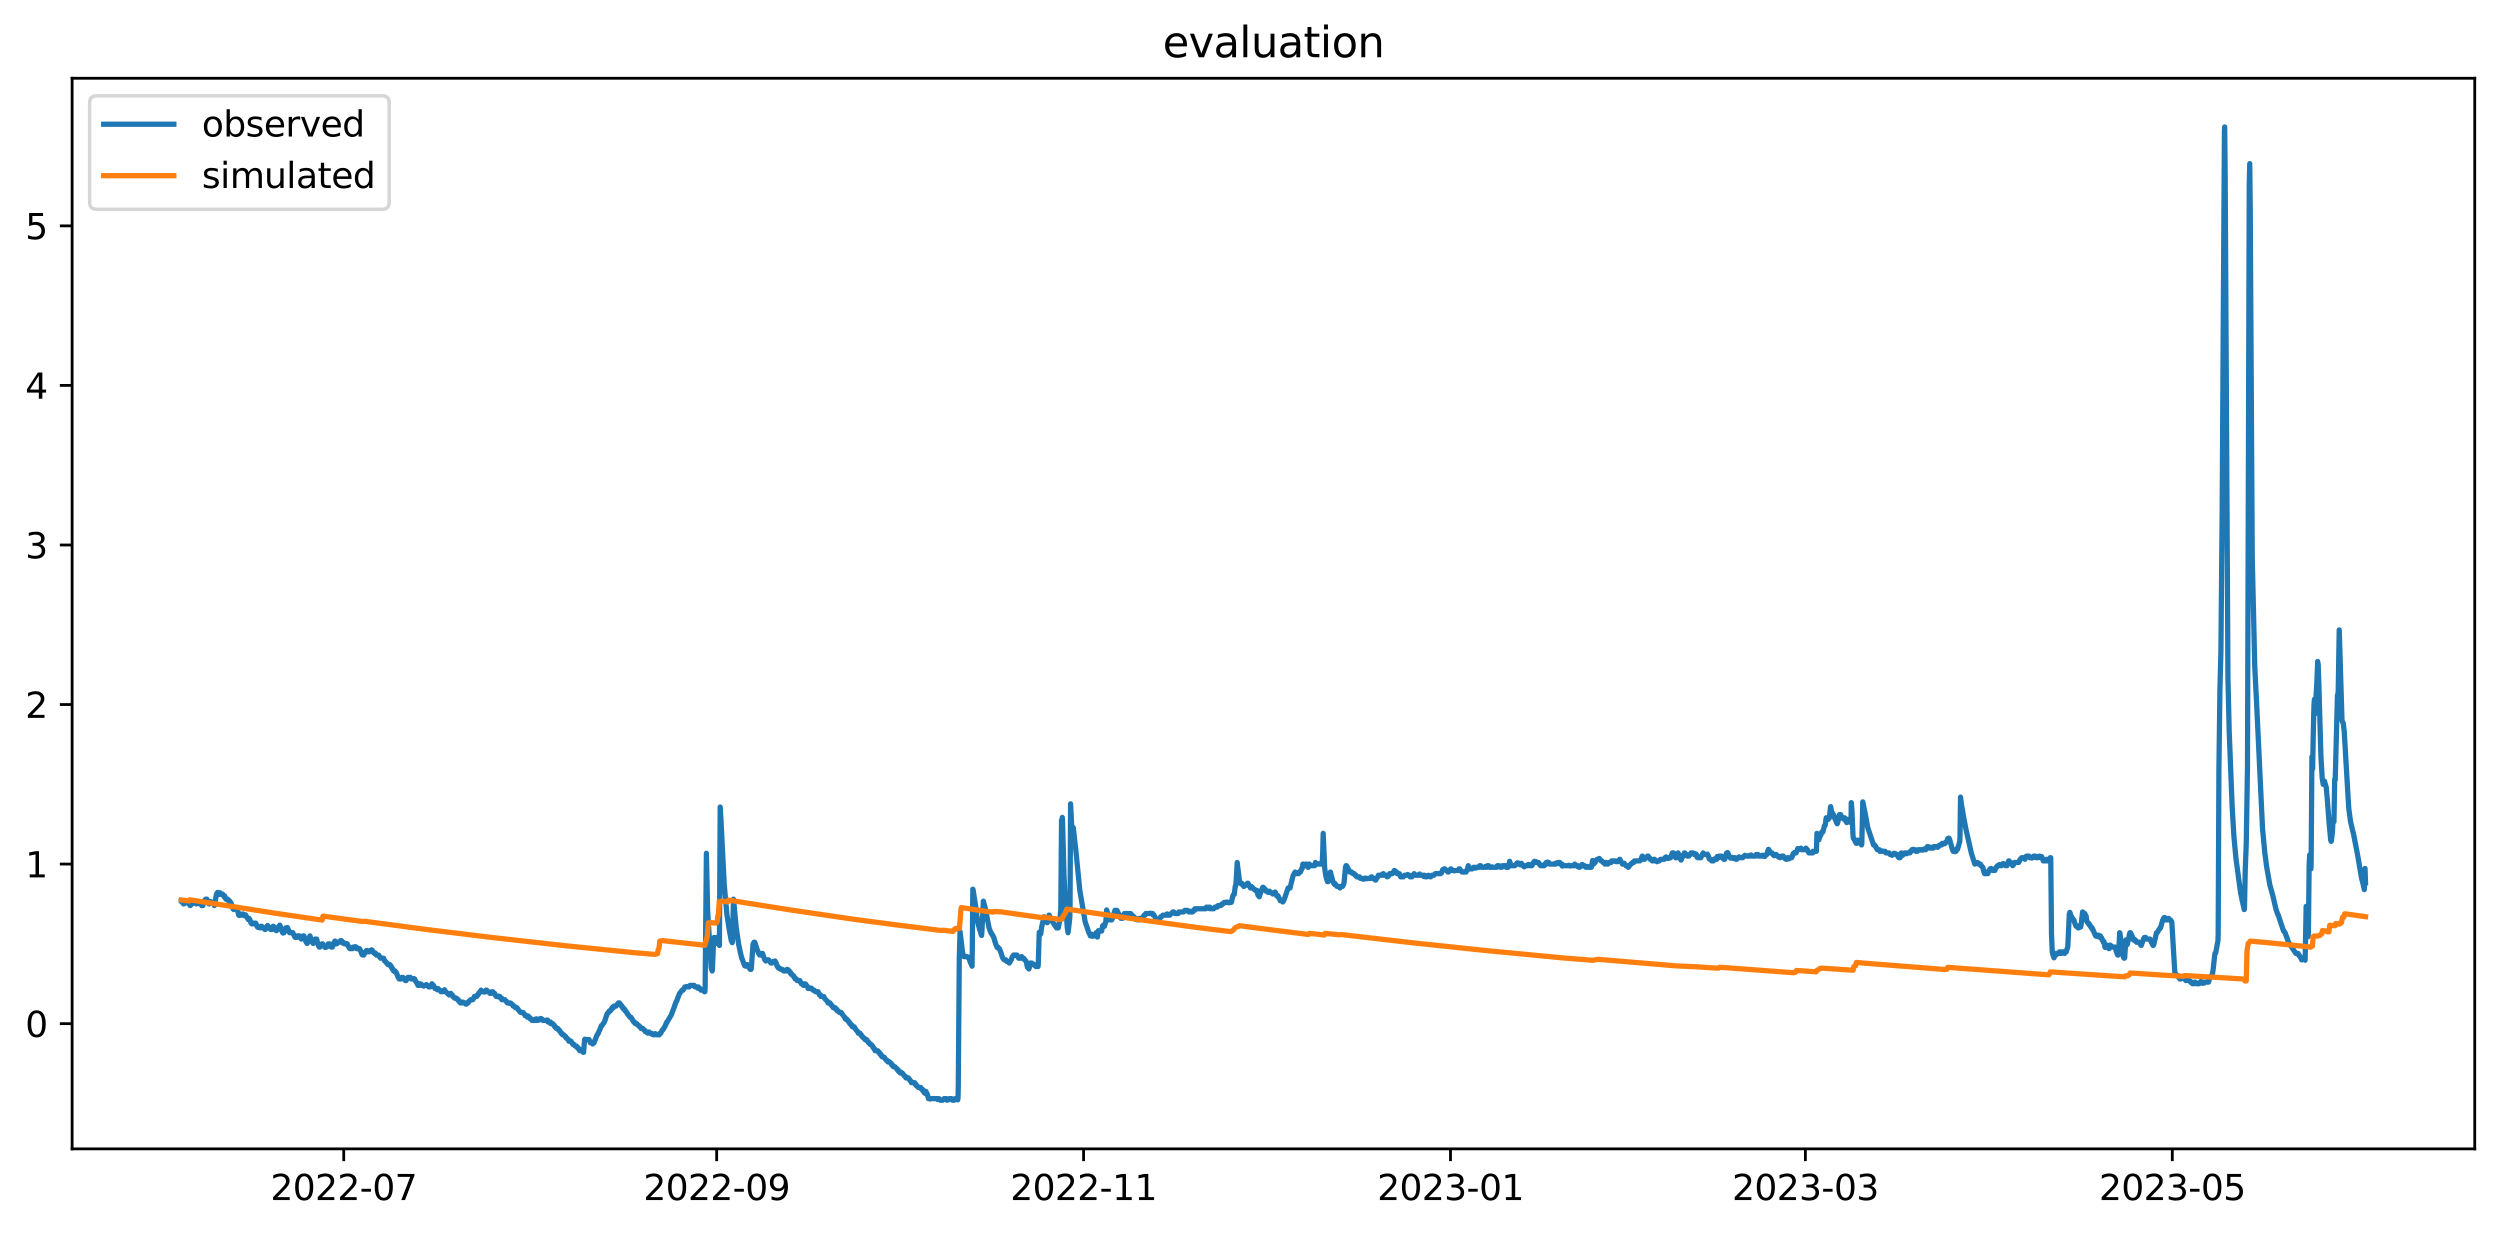 <?xml version="1.0" encoding="utf-8" standalone="no"?>
<!DOCTYPE svg PUBLIC "-//W3C//DTD SVG 1.1//EN"
  "http://www.w3.org/Graphics/SVG/1.1/DTD/svg11.dtd">
<svg xmlns:xlink="http://www.w3.org/1999/xlink" width="712.773pt" height="351.436pt" viewBox="0 0 712.773 351.436" xmlns="http://www.w3.org/2000/svg" version="1.1">
 <defs>
  <style type="text/css">*{stroke-linejoin: round; stroke-linecap: butt}</style>
 </defs>
 <g id="figure_1">
  <g id="patch_1">
   <path d="M 0 351.436 
L 712.773 351.436 
L 712.773 0 
L 0 0 
z
" style="fill: #ffffff"/>
  </g>
  <g id="axes_1">
   <g id="patch_2">
    <path d="M 20.562 327.558 
L 705.572 327.558 
L 705.572 22.318 
L 20.562 22.318 
z
" style="fill: #ffffff"/>
   </g>
   <g id="matplotlib.axis_1">
    <g id="xtick_1">
     <g id="line2d_1">
      <defs>
       <path id="m32721b73a3" d="M 0 0 
L 0 3.5 
" style="stroke: #000000; stroke-width: 0.8"/>
      </defs>
      <g>
       <use xlink:href="#m32721b73a3" x="98.003" y="327.558" style="stroke: #000000; stroke-width: 0.8"/>
      </g>
     </g>
     <g id="text_1">
      <!-- 2022-07 -->
      <g transform="translate(77.111 342.157) scale(0.1 -0.1)">
       <defs>
        <path id="DejaVuSans-32" d="M 1228 531 
L 3431 531 
L 3431 0 
L 469 0 
L 469 531 
Q 828 903 1448 1529 
Q 2069 2156 2228 2338 
Q 2531 2678 2651 2914 
Q 2772 3150 2772 3378 
Q 2772 3750 2511 3984 
Q 2250 4219 1831 4219 
Q 1534 4219 1204 4116 
Q 875 4013 500 3803 
L 500 4441 
Q 881 4594 1212 4672 
Q 1544 4750 1819 4750 
Q 2544 4750 2975 4387 
Q 3406 4025 3406 3419 
Q 3406 3131 3298 2873 
Q 3191 2616 2906 2266 
Q 2828 2175 2409 1742 
Q 1991 1309 1228 531 
z
" transform="scale(0.016)"/>
        <path id="DejaVuSans-30" d="M 2034 4250 
Q 1547 4250 1301 3770 
Q 1056 3291 1056 2328 
Q 1056 1369 1301 889 
Q 1547 409 2034 409 
Q 2525 409 2770 889 
Q 3016 1369 3016 2328 
Q 3016 3291 2770 3770 
Q 2525 4250 2034 4250 
z
M 2034 4750 
Q 2819 4750 3233 4129 
Q 3647 3509 3647 2328 
Q 3647 1150 3233 529 
Q 2819 -91 2034 -91 
Q 1250 -91 836 529 
Q 422 1150 422 2328 
Q 422 3509 836 4129 
Q 1250 4750 2034 4750 
z
" transform="scale(0.016)"/>
        <path id="DejaVuSans-2d" d="M 313 2009 
L 1997 2009 
L 1997 1497 
L 313 1497 
L 313 2009 
z
" transform="scale(0.016)"/>
        <path id="DejaVuSans-37" d="M 525 4666 
L 3525 4666 
L 3525 4397 
L 1831 0 
L 1172 0 
L 2766 4134 
L 525 4134 
L 525 4666 
z
" transform="scale(0.016)"/>
       </defs>
       <use xlink:href="#DejaVuSans-32"/>
       <use xlink:href="#DejaVuSans-30" x="63.623"/>
       <use xlink:href="#DejaVuSans-32" x="127.246"/>
       <use xlink:href="#DejaVuSans-32" x="190.869"/>
       <use xlink:href="#DejaVuSans-2d" x="254.492"/>
       <use xlink:href="#DejaVuSans-30" x="290.576"/>
       <use xlink:href="#DejaVuSans-37" x="354.199"/>
      </g>
     </g>
    </g>
    <g id="xtick_2">
     <g id="line2d_2">
      <g>
       <use xlink:href="#m32721b73a3" x="204.329" y="327.558" style="stroke: #000000; stroke-width: 0.8"/>
      </g>
     </g>
     <g id="text_2">
      <!-- 2022-09 -->
      <g transform="translate(183.437 342.157) scale(0.1 -0.1)">
       <defs>
        <path id="DejaVuSans-39" d="M 703 97 
L 703 672 
Q 941 559 1184 500 
Q 1428 441 1663 441 
Q 2288 441 2617 861 
Q 2947 1281 2994 2138 
Q 2813 1869 2534 1725 
Q 2256 1581 1919 1581 
Q 1219 1581 811 2004 
Q 403 2428 403 3163 
Q 403 3881 828 4315 
Q 1253 4750 1959 4750 
Q 2769 4750 3195 4129 
Q 3622 3509 3622 2328 
Q 3622 1225 3098 567 
Q 2575 -91 1691 -91 
Q 1453 -91 1209 -44 
Q 966 3 703 97 
z
M 1959 2075 
Q 2384 2075 2632 2365 
Q 2881 2656 2881 3163 
Q 2881 3666 2632 3958 
Q 2384 4250 1959 4250 
Q 1534 4250 1286 3958 
Q 1038 3666 1038 3163 
Q 1038 2656 1286 2365 
Q 1534 2075 1959 2075 
z
" transform="scale(0.016)"/>
       </defs>
       <use xlink:href="#DejaVuSans-32"/>
       <use xlink:href="#DejaVuSans-30" x="63.623"/>
       <use xlink:href="#DejaVuSans-32" x="127.246"/>
       <use xlink:href="#DejaVuSans-32" x="190.869"/>
       <use xlink:href="#DejaVuSans-2d" x="254.492"/>
       <use xlink:href="#DejaVuSans-30" x="290.576"/>
       <use xlink:href="#DejaVuSans-39" x="354.199"/>
      </g>
     </g>
    </g>
    <g id="xtick_3">
     <g id="line2d_3">
      <g>
       <use xlink:href="#m32721b73a3" x="308.94" y="327.558" style="stroke: #000000; stroke-width: 0.8"/>
      </g>
     </g>
     <g id="text_3">
      <!-- 2022-11 -->
      <g transform="translate(288.048 342.157) scale(0.1 -0.1)">
       <defs>
        <path id="DejaVuSans-31" d="M 794 531 
L 1825 531 
L 1825 4091 
L 703 3866 
L 703 4441 
L 1819 4666 
L 2450 4666 
L 2450 531 
L 3481 531 
L 3481 0 
L 794 0 
L 794 531 
z
" transform="scale(0.016)"/>
       </defs>
       <use xlink:href="#DejaVuSans-32"/>
       <use xlink:href="#DejaVuSans-30" x="63.623"/>
       <use xlink:href="#DejaVuSans-32" x="127.246"/>
       <use xlink:href="#DejaVuSans-32" x="190.869"/>
       <use xlink:href="#DejaVuSans-2d" x="254.492"/>
       <use xlink:href="#DejaVuSans-31" x="290.576"/>
       <use xlink:href="#DejaVuSans-31" x="354.199"/>
      </g>
     </g>
    </g>
    <g id="xtick_4">
     <g id="line2d_4">
      <g>
       <use xlink:href="#m32721b73a3" x="413.551" y="327.558" style="stroke: #000000; stroke-width: 0.8"/>
      </g>
     </g>
     <g id="text_4">
      <!-- 2023-01 -->
      <g transform="translate(392.66 342.157) scale(0.1 -0.1)">
       <defs>
        <path id="DejaVuSans-33" d="M 2597 2516 
Q 3050 2419 3304 2112 
Q 3559 1806 3559 1356 
Q 3559 666 3084 287 
Q 2609 -91 1734 -91 
Q 1441 -91 1130 -33 
Q 819 25 488 141 
L 488 750 
Q 750 597 1062 519 
Q 1375 441 1716 441 
Q 2309 441 2620 675 
Q 2931 909 2931 1356 
Q 2931 1769 2642 2001 
Q 2353 2234 1838 2234 
L 1294 2234 
L 1294 2753 
L 1863 2753 
Q 2328 2753 2575 2939 
Q 2822 3125 2822 3475 
Q 2822 3834 2567 4026 
Q 2313 4219 1838 4219 
Q 1578 4219 1281 4162 
Q 984 4106 628 3988 
L 628 4550 
Q 988 4650 1302 4700 
Q 1616 4750 1894 4750 
Q 2613 4750 3031 4423 
Q 3450 4097 3450 3541 
Q 3450 3153 3228 2886 
Q 3006 2619 2597 2516 
z
" transform="scale(0.016)"/>
       </defs>
       <use xlink:href="#DejaVuSans-32"/>
       <use xlink:href="#DejaVuSans-30" x="63.623"/>
       <use xlink:href="#DejaVuSans-32" x="127.246"/>
       <use xlink:href="#DejaVuSans-33" x="190.869"/>
       <use xlink:href="#DejaVuSans-2d" x="254.492"/>
       <use xlink:href="#DejaVuSans-30" x="290.576"/>
       <use xlink:href="#DejaVuSans-31" x="354.199"/>
      </g>
     </g>
    </g>
    <g id="xtick_5">
     <g id="line2d_5">
      <g>
       <use xlink:href="#m32721b73a3" x="514.732" y="327.558" style="stroke: #000000; stroke-width: 0.8"/>
      </g>
     </g>
     <g id="text_5">
      <!-- 2023-03 -->
      <g transform="translate(493.841 342.157) scale(0.1 -0.1)">
       <use xlink:href="#DejaVuSans-32"/>
       <use xlink:href="#DejaVuSans-30" x="63.623"/>
       <use xlink:href="#DejaVuSans-32" x="127.246"/>
       <use xlink:href="#DejaVuSans-33" x="190.869"/>
       <use xlink:href="#DejaVuSans-2d" x="254.492"/>
       <use xlink:href="#DejaVuSans-30" x="290.576"/>
       <use xlink:href="#DejaVuSans-33" x="354.199"/>
      </g>
     </g>
    </g>
    <g id="xtick_6">
     <g id="line2d_6">
      <g>
       <use xlink:href="#m32721b73a3" x="619.343" y="327.558" style="stroke: #000000; stroke-width: 0.8"/>
      </g>
     </g>
     <g id="text_6">
      <!-- 2023-05 -->
      <g transform="translate(598.452 342.157) scale(0.1 -0.1)">
       <defs>
        <path id="DejaVuSans-35" d="M 691 4666 
L 3169 4666 
L 3169 4134 
L 1269 4134 
L 1269 2991 
Q 1406 3038 1543 3061 
Q 1681 3084 1819 3084 
Q 2600 3084 3056 2656 
Q 3513 2228 3513 1497 
Q 3513 744 3044 326 
Q 2575 -91 1722 -91 
Q 1428 -91 1123 -41 
Q 819 9 494 109 
L 494 744 
Q 775 591 1075 516 
Q 1375 441 1709 441 
Q 2250 441 2565 725 
Q 2881 1009 2881 1497 
Q 2881 1984 2565 2268 
Q 2250 2553 1709 2553 
Q 1456 2553 1204 2497 
Q 953 2441 691 2322 
L 691 4666 
z
" transform="scale(0.016)"/>
       </defs>
       <use xlink:href="#DejaVuSans-32"/>
       <use xlink:href="#DejaVuSans-30" x="63.623"/>
       <use xlink:href="#DejaVuSans-32" x="127.246"/>
       <use xlink:href="#DejaVuSans-33" x="190.869"/>
       <use xlink:href="#DejaVuSans-2d" x="254.492"/>
       <use xlink:href="#DejaVuSans-30" x="290.576"/>
       <use xlink:href="#DejaVuSans-35" x="354.199"/>
      </g>
     </g>
    </g>
   </g>
   <g id="matplotlib.axis_2">
    <g id="ytick_1">
     <g id="line2d_7">
      <defs>
       <path id="me0200517c8" d="M 0 0 
L -3.5 0 
" style="stroke: #000000; stroke-width: 0.8"/>
      </defs>
      <g>
       <use xlink:href="#me0200517c8" x="20.562" y="291.848" style="stroke: #000000; stroke-width: 0.8"/>
      </g>
     </g>
     <g id="text_7">
      <!-- 0 -->
      <g transform="translate(7.2 295.647) scale(0.1 -0.1)">
       <use xlink:href="#DejaVuSans-30"/>
      </g>
     </g>
    </g>
    <g id="ytick_2">
     <g id="line2d_8">
      <g>
       <use xlink:href="#me0200517c8" x="20.562" y="246.358" style="stroke: #000000; stroke-width: 0.8"/>
      </g>
     </g>
     <g id="text_8">
      <!-- 1 -->
      <g transform="translate(7.2 250.157) scale(0.1 -0.1)">
       <use xlink:href="#DejaVuSans-31"/>
      </g>
     </g>
    </g>
    <g id="ytick_3">
     <g id="line2d_9">
      <g>
       <use xlink:href="#me0200517c8" x="20.562" y="200.868" style="stroke: #000000; stroke-width: 0.8"/>
      </g>
     </g>
     <g id="text_9">
      <!-- 2 -->
      <g transform="translate(7.2 204.667) scale(0.1 -0.1)">
       <use xlink:href="#DejaVuSans-32"/>
      </g>
     </g>
    </g>
    <g id="ytick_4">
     <g id="line2d_10">
      <g>
       <use xlink:href="#me0200517c8" x="20.562" y="155.377" style="stroke: #000000; stroke-width: 0.8"/>
      </g>
     </g>
     <g id="text_10">
      <!-- 3 -->
      <g transform="translate(7.2 159.177) scale(0.1 -0.1)">
       <use xlink:href="#DejaVuSans-33"/>
      </g>
     </g>
    </g>
    <g id="ytick_5">
     <g id="line2d_11">
      <g>
       <use xlink:href="#me0200517c8" x="20.562" y="109.887" style="stroke: #000000; stroke-width: 0.8"/>
      </g>
     </g>
     <g id="text_11">
      <!-- 4 -->
      <g transform="translate(7.2 113.686) scale(0.1 -0.1)">
       <defs>
        <path id="DejaVuSans-34" d="M 2419 4116 
L 825 1625 
L 2419 1625 
L 2419 4116 
z
M 2253 4666 
L 3047 4666 
L 3047 1625 
L 3713 1625 
L 3713 1100 
L 3047 1100 
L 3047 0 
L 2419 0 
L 2419 1100 
L 313 1100 
L 313 1709 
L 2253 4666 
z
" transform="scale(0.016)"/>
       </defs>
       <use xlink:href="#DejaVuSans-34"/>
      </g>
     </g>
    </g>
    <g id="ytick_6">
     <g id="line2d_12">
      <g>
       <use xlink:href="#me0200517c8" x="20.562" y="64.397" style="stroke: #000000; stroke-width: 0.8"/>
      </g>
     </g>
     <g id="text_12">
      <!-- 5 -->
      <g transform="translate(7.2 68.196) scale(0.1 -0.1)">
       <use xlink:href="#DejaVuSans-35"/>
      </g>
     </g>
    </g>
   </g>
   <g id="line2d_13">
    <path d="M 51.699 256.821 
L 51.771 256.821 
L 51.985 257.276 
L 52.057 257.276 
L 52.342 257.73 
L 52.557 257.276 
L 52.628 257.617 
L 52.7 257.389 
L 52.771 257.503 
L 52.986 257.276 
L 53.271 257.276 
L 53.343 257.162 
L 53.486 257.276 
L 53.772 257.276 
L 53.914 257.73 
L 53.986 257.73 
L 54.2 258.185 
L 54.272 258.185 
L 54.558 257.617 
L 54.629 257.73 
L 54.7 257.617 
L 54.772 257.73 
L 55.415 256.821 
L 55.701 256.821 
L 55.987 257.73 
L 56.058 257.617 
L 56.201 257.276 
L 56.415 257.276 
L 56.487 257.389 
L 56.63 257.276 
L 56.701 257.276 
L 56.844 257.617 
L 56.916 257.389 
L 57.058 257.73 
L 57.273 257.73 
L 57.344 257.844 
L 57.487 258.185 
L 57.845 258.185 
L 58.202 256.821 
L 58.273 256.821 
L 58.631 256.366 
L 58.988 256.366 
L 59.488 257.617 
L 59.631 257.73 
L 60.06 257.048 
L 60.203 257.276 
L 60.274 257.162 
L 60.417 257.276 
L 60.774 257.276 
L 60.846 257.389 
L 61.06 257.958 
L 61.131 258.185 
L 61.703 255.001 
L 61.775 255.001 
L 61.917 254.546 
L 62.06 254.432 
L 62.203 254.546 
L 62.418 254.546 
L 62.561 255.001 
L 62.703 254.546 
L 62.775 254.546 
L 62.989 255.001 
L 63.275 255.001 
L 63.347 254.887 
L 63.49 255.001 
L 63.561 255.001 
L 63.775 255.456 
L 63.847 255.456 
L 63.99 255.797 
L 64.061 255.456 
L 64.418 256.366 
L 64.776 256.366 
L 64.847 256.48 
L 64.919 256.366 
L 64.99 256.707 
L 65.062 256.593 
L 65.276 256.821 
L 65.419 256.821 
L 65.49 256.934 
L 65.633 257.276 
L 65.776 257.276 
L 65.848 257.389 
L 66.205 258.64 
L 66.276 258.754 
L 66.419 259.095 
L 66.562 259.095 
L 66.634 259.323 
L 66.705 259.209 
L 66.848 259.095 
L 67.562 259.095 
L 67.634 259.209 
L 68.063 260.915 
L 68.134 260.915 
L 68.206 261.029 
L 68.348 260.915 
L 68.42 260.915 
L 68.491 260.574 
L 68.634 260.801 
L 68.706 260.687 
L 68.92 260.915 
L 69.206 260.915 
L 69.277 260.574 
L 69.349 260.687 
L 69.635 261.029 
L 69.706 261.029 
L 69.849 261.142 
L 69.921 260.801 
L 69.992 261.029 
L 70.063 260.915 
L 70.778 262.166 
L 70.849 261.825 
L 70.921 261.938 
L 70.992 261.825 
L 71.278 262.28 
L 71.564 263.189 
L 71.707 263.189 
L 71.778 263.417 
L 71.85 263.189 
L 71.921 263.303 
L 71.993 263.303 
L 72.064 263.417 
L 72.207 263.189 
L 72.421 263.189 
L 72.493 263.303 
L 72.636 263.189 
L 72.922 263.189 
L 73.279 264.099 
L 73.35 264.099 
L 73.422 264.327 
L 73.493 264.099 
L 73.636 264.44 
L 73.708 264.213 
L 73.779 264.327 
L 73.851 264.213 
L 74.136 264.554 
L 74.208 264.44 
L 74.351 264.099 
L 74.637 264.099 
L 74.708 264.213 
L 74.851 264.554 
L 75.208 264.554 
L 75.423 264.895 
L 75.566 265.009 
L 75.637 265.009 
L 75.851 264.554 
L 75.923 264.554 
L 76.066 264.099 
L 76.137 264.099 
L 76.28 263.872 
L 76.423 264.099 
L 76.494 264.099 
L 76.637 264.554 
L 76.852 264.554 
L 76.923 264.668 
L 76.995 264.554 
L 77.138 265.009 
L 77.495 265.009 
L 77.852 264.099 
L 77.995 264.099 
L 78.066 264.213 
L 78.281 265.009 
L 78.71 265.009 
L 78.781 265.35 
L 78.995 264.895 
L 79.138 265.009 
L 79.21 265.009 
L 79.496 264.099 
L 79.638 264.099 
L 79.781 263.758 
L 80.567 265.919 
L 80.71 266.032 
L 80.853 265.919 
L 80.996 265.919 
L 81.211 265.009 
L 81.282 265.009 
L 81.353 264.895 
L 81.496 264.554 
L 81.782 264.554 
L 81.925 264.44 
L 82.211 265.009 
L 82.354 265.464 
L 82.425 265.464 
L 82.568 265.919 
L 83.497 265.919 
L 83.64 266.374 
L 83.711 266.374 
L 84.069 267.17 
L 84.212 267.283 
L 84.569 267.283 
L 84.712 266.829 
L 85.426 266.829 
L 85.784 267.625 
L 85.855 267.625 
L 85.927 267.738 
L 86.284 267.17 
L 86.427 266.829 
L 86.641 266.829 
L 86.713 266.942 
L 86.998 267.966 
L 87.141 268.193 
L 87.284 268.648 
L 87.427 268.648 
L 87.57 268.989 
L 87.642 268.876 
L 87.927 268.421 
L 88.213 267.283 
L 88.285 267.283 
L 88.356 266.829 
L 88.428 266.942 
L 88.642 267.738 
L 88.785 267.738 
L 88.999 268.648 
L 89.071 268.648 
L 89.285 268.989 
L 89.428 268.648 
L 89.571 268.648 
L 89.642 268.534 
L 89.857 267.738 
L 90.285 267.738 
L 90.571 268.989 
L 91 270.013 
L 91.214 270.013 
L 91.429 269.558 
L 91.643 269.558 
L 91.786 269.103 
L 91.857 269.103 
L 91.929 269.217 
L 92 269.103 
L 92.286 269.672 
L 92.358 269.672 
L 92.572 270.013 
L 92.715 270.127 
L 92.786 270.127 
L 93.001 269.785 
L 93.144 270.013 
L 93.215 269.899 
L 93.358 269.558 
L 93.429 269.558 
L 93.572 269.103 
L 93.93 269.103 
L 94.001 269.217 
L 94.215 269.785 
L 94.43 270.013 
L 94.787 270.013 
L 95.287 268.648 
L 95.43 268.648 
L 95.502 268.307 
L 95.573 268.421 
L 95.716 268.648 
L 95.787 268.648 
L 95.93 269.103 
L 96.002 269.103 
L 96.145 268.648 
L 96.502 268.648 
L 96.573 268.534 
L 96.716 268.648 
L 96.859 268.648 
L 97.074 268.193 
L 97.36 268.193 
L 97.717 268.876 
L 97.788 268.762 
L 98.003 268.762 
L 98.217 269.103 
L 98.36 269.103 
L 98.503 268.989 
L 98.574 268.989 
L 98.646 269.103 
L 98.717 268.989 
L 98.86 269.103 
L 99.003 269.103 
L 99.146 269.558 
L 99.217 269.558 
L 99.432 270.013 
L 99.575 270.013 
L 99.718 270.468 
L 99.789 270.354 
L 99.932 270.468 
L 100.075 270.468 
L 100.218 270.24 
L 100.361 270.468 
L 100.504 270.468 
L 100.718 270.013 
L 100.789 270.127 
L 100.861 270.127 
L 101.004 270.013 
L 101.218 270.013 
L 101.29 269.899 
L 101.432 270.013 
L 101.575 270.013 
L 101.718 270.468 
L 101.79 270.468 
L 101.933 270.354 
L 102.076 270.468 
L 102.504 270.468 
L 102.576 270.809 
L 102.647 270.695 
L 102.79 271.036 
L 103.219 272.174 
L 103.29 272.174 
L 103.362 272.06 
L 103.433 272.287 
L 103.505 272.174 
L 103.648 272.174 
L 103.719 272.287 
L 103.862 271.832 
L 104.005 271.832 
L 104.148 271.378 
L 104.219 271.378 
L 104.434 271.036 
L 104.577 271.15 
L 104.648 271.15 
L 104.719 271.036 
L 104.934 271.264 
L 105.005 271.264 
L 105.077 271.378 
L 105.22 271.264 
L 105.291 271.264 
L 105.363 271.378 
L 105.434 271.036 
L 105.505 271.15 
L 105.72 270.923 
L 105.863 270.923 
L 105.934 270.809 
L 106.077 270.923 
L 106.149 270.923 
L 106.291 271.378 
L 106.363 271.378 
L 106.72 271.832 
L 106.935 271.832 
L 107.006 271.719 
L 107.149 271.946 
L 107.292 272.287 
L 107.935 272.287 
L 108.149 272.742 
L 108.292 272.742 
L 108.507 273.197 
L 109.364 273.197 
L 109.65 273.993 
L 109.721 273.88 
L 110.222 274.562 
L 110.364 274.562 
L 110.436 274.676 
L 110.579 275.017 
L 111.15 275.017 
L 111.222 275.131 
L 111.365 275.472 
L 111.436 275.358 
L 111.508 275.472 
L 111.651 275.927 
L 111.794 275.927 
L 111.936 276.382 
L 112.079 276.382 
L 112.222 276.836 
L 112.508 276.836 
L 112.58 277.064 
L 112.651 276.836 
L 112.794 277.178 
L 112.937 277.291 
L 113.008 277.291 
L 113.508 278.656 
L 113.58 278.656 
L 113.794 279.111 
L 114.437 279.111 
L 114.58 278.656 
L 114.795 278.656 
L 114.938 278.77 
L 115.009 278.77 
L 115.152 279.111 
L 115.366 279.111 
L 115.581 279.566 
L 115.795 279.566 
L 115.938 279.111 
L 116.081 279.111 
L 116.295 278.656 
L 117.01 278.656 
L 117.224 279.111 
L 117.939 279.111 
L 118.01 278.997 
L 118.153 279.111 
L 118.225 279.111 
L 118.367 279.566 
L 118.439 279.566 
L 118.51 279.68 
L 118.653 280.021 
L 118.725 280.021 
L 118.796 280.134 
L 118.939 280.476 
L 119.011 280.476 
L 119.153 280.931 
L 119.582 280.931 
L 119.654 280.476 
L 119.725 280.589 
L 119.797 280.476 
L 120.011 280.703 
L 120.082 280.589 
L 120.225 280.931 
L 120.726 280.931 
L 120.797 281.158 
L 120.868 280.931 
L 120.94 281.044 
L 121.083 280.931 
L 121.369 280.931 
L 121.44 280.817 
L 121.512 280.931 
L 121.583 280.703 
L 121.726 280.931 
L 121.869 280.931 
L 122.226 281.385 
L 122.655 281.385 
L 122.869 280.931 
L 123.012 280.931 
L 123.155 280.476 
L 123.512 280.931 
L 123.584 280.931 
L 123.655 281.272 
L 123.727 281.158 
L 124.012 281.84 
L 124.37 281.84 
L 124.656 282.182 
L 124.727 281.84 
L 124.798 281.954 
L 124.87 281.84 
L 125.227 282.295 
L 125.37 282.295 
L 125.727 282.75 
L 125.799 282.636 
L 125.942 282.75 
L 126.228 282.75 
L 126.299 282.409 
L 126.371 282.523 
L 126.585 282.295 
L 126.656 282.295 
L 126.728 282.182 
L 127.014 282.75 
L 127.157 282.75 
L 127.514 283.205 
L 127.657 283.205 
L 128.014 283.66 
L 128.157 283.433 
L 128.228 283.546 
L 128.514 283.205 
L 128.657 283.66 
L 128.943 283.66 
L 129.086 284.115 
L 129.3 284.115 
L 129.443 284.456 
L 129.586 284.57 
L 130.086 284.57 
L 130.158 284.797 
L 130.229 284.684 
L 130.515 285.025 
L 130.658 285.025 
L 130.801 285.48 
L 131.087 285.48 
L 131.23 285.934 
L 131.801 285.934 
L 131.873 285.821 
L 131.944 285.934 
L 132.016 285.707 
L 132.158 285.934 
L 132.587 285.934 
L 132.802 286.276 
L 133.016 286.276 
L 133.087 285.934 
L 133.159 286.048 
L 133.302 285.934 
L 133.445 285.934 
L 133.659 285.48 
L 133.802 285.48 
L 134.159 285.025 
L 134.802 285.025 
L 135.017 284.57 
L 135.088 284.57 
L 135.231 284.115 
L 135.302 284.229 
L 135.445 284.115 
L 135.874 284.115 
L 135.946 284.001 
L 136.088 283.66 
L 136.303 283.66 
L 136.446 283.205 
L 136.589 283.205 
L 136.732 282.864 
L 136.946 282.636 
L 137.017 282.636 
L 137.16 282.295 
L 137.232 282.409 
L 137.303 282.409 
L 137.446 282.75 
L 137.518 282.636 
L 137.661 282.75 
L 137.946 282.75 
L 138.089 282.864 
L 138.232 282.75 
L 138.375 282.75 
L 138.589 282.295 
L 138.732 282.295 
L 139.09 282.75 
L 139.304 282.75 
L 139.661 283.205 
L 140.09 283.205 
L 140.304 282.75 
L 140.376 282.75 
L 140.447 282.864 
L 140.519 282.75 
L 140.876 283.205 
L 141.019 283.205 
L 141.162 283.66 
L 141.233 283.66 
L 141.376 284.001 
L 141.519 284.115 
L 141.948 284.115 
L 142.019 284.001 
L 142.162 284.229 
L 142.234 284.001 
L 142.305 284.115 
L 142.52 284.115 
L 142.734 284.57 
L 143.02 284.57 
L 143.091 285.025 
L 143.163 284.911 
L 143.306 285.025 
L 143.949 285.025 
L 144.306 285.48 
L 144.377 285.48 
L 144.52 285.821 
L 144.663 285.934 
L 145.02 285.934 
L 145.163 286.048 
L 145.235 285.934 
L 145.306 286.048 
L 145.449 285.934 
L 145.592 286.048 
L 145.664 286.048 
L 145.949 286.389 
L 146.092 286.389 
L 146.307 286.844 
L 146.592 286.844 
L 146.95 287.299 
L 147.378 287.299 
L 148.022 288.209 
L 148.093 288.209 
L 148.307 288.55 
L 148.45 288.664 
L 149.165 288.664 
L 149.379 289.119 
L 149.522 289.119 
L 149.594 289.233 
L 149.737 289.574 
L 150.237 289.574 
L 150.308 289.687 
L 150.38 290.029 
L 150.594 289.687 
L 150.808 290.029 
L 150.951 290.029 
L 151.166 290.484 
L 151.451 290.484 
L 151.523 290.597 
L 151.666 290.938 
L 151.737 290.825 
L 151.88 290.938 
L 152.309 290.938 
L 152.523 290.597 
L 152.595 290.825 
L 152.666 290.597 
L 152.881 290.938 
L 152.952 290.484 
L 153.023 290.825 
L 153.095 290.597 
L 153.238 290.938 
L 153.524 290.597 
L 153.738 290.825 
L 153.881 290.484 
L 154.095 290.484 
L 154.167 290.37 
L 154.31 290.484 
L 154.453 290.484 
L 154.81 290.938 
L 155.81 290.938 
L 155.882 290.825 
L 156.025 290.938 
L 156.096 290.825 
L 156.239 291.393 
L 156.31 291.28 
L 156.382 291.393 
L 156.453 291.28 
L 156.596 291.393 
L 156.811 291.393 
L 156.882 291.507 
L 156.954 291.393 
L 157.025 291.848 
L 157.096 291.621 
L 157.239 291.848 
L 157.597 291.848 
L 157.954 292.417 
L 158.025 292.303 
L 158.168 292.758 
L 158.383 292.758 
L 158.597 293.213 
L 159.026 293.213 
L 159.24 293.668 
L 159.455 293.668 
L 159.597 294.009 
L 159.669 294.009 
L 159.812 294.236 
L 159.955 294.578 
L 160.169 294.578 
L 160.383 295.033 
L 160.741 295.033 
L 161.098 295.487 
L 161.241 295.487 
L 161.384 295.942 
L 161.598 295.942 
L 161.955 296.397 
L 162.098 296.397 
L 162.17 296.852 
L 162.241 296.625 
L 162.384 296.852 
L 162.813 296.852 
L 162.884 296.966 
L 163.027 297.307 
L 163.099 297.307 
L 163.313 297.762 
L 163.599 297.762 
L 163.956 298.217 
L 164.313 298.217 
L 164.528 298.672 
L 164.671 298.672 
L 164.742 298.786 
L 164.814 298.672 
L 164.957 299.127 
L 165.171 299.127 
L 165.314 299.582 
L 165.385 299.468 
L 165.528 299.582 
L 165.814 299.582 
L 165.886 299.695 
L 165.957 299.582 
L 166.314 300.036 
L 166.386 300.036 
L 166.672 296.397 
L 166.743 296.284 
L 166.886 296.397 
L 167.958 296.397 
L 168.315 297.307 
L 168.672 297.307 
L 168.958 297.648 
L 169.244 297.307 
L 169.387 297.307 
L 169.673 296.397 
L 169.744 296.397 
L 169.958 295.715 
L 170.244 295.033 
L 170.316 295.033 
L 170.53 294.578 
L 170.602 294.578 
L 170.745 294.123 
L 171.03 293.554 
L 171.245 292.985 
L 171.459 292.417 
L 171.531 292.531 
L 171.745 292.189 
L 172.317 291.393 
L 172.459 290.938 
L 172.531 290.825 
L 172.888 289.574 
L 172.96 289.574 
L 173.103 289.005 
L 173.174 289.005 
L 173.388 288.664 
L 173.531 288.664 
L 173.746 288.209 
L 174.031 288.209 
L 174.246 287.754 
L 174.389 287.754 
L 174.532 287.299 
L 174.675 287.299 
L 174.746 287.072 
L 174.817 287.185 
L 174.889 287.299 
L 175.032 286.844 
L 175.103 286.958 
L 175.175 286.958 
L 175.318 286.844 
L 175.461 286.844 
L 175.603 286.731 
L 175.675 286.844 
L 175.746 286.731 
L 175.889 286.389 
L 176.104 286.389 
L 176.318 285.934 
L 176.39 285.934 
L 176.461 286.162 
L 176.532 286.048 
L 176.604 285.934 
L 176.675 286.276 
L 176.747 286.162 
L 176.89 286.389 
L 176.961 286.389 
L 177.033 286.503 
L 177.176 286.844 
L 177.318 286.844 
L 177.461 287.299 
L 177.676 287.299 
L 177.819 287.754 
L 178.104 287.754 
L 178.247 288.209 
L 178.39 288.209 
L 178.533 288.55 
L 178.676 288.664 
L 178.748 288.664 
L 178.89 289.119 
L 178.962 289.119 
L 179.605 290.029 
L 179.891 290.029 
L 180.105 290.37 
L 180.248 290.597 
L 180.391 290.938 
L 180.462 290.938 
L 180.534 291.052 
L 180.677 291.393 
L 180.891 291.393 
L 181.106 291.848 
L 181.391 291.848 
L 181.463 291.962 
L 181.534 291.848 
L 181.892 292.303 
L 182.035 292.303 
L 182.392 292.758 
L 182.535 292.758 
L 182.606 292.872 
L 182.749 293.213 
L 183.249 293.213 
L 183.607 293.668 
L 183.749 293.668 
L 183.964 294.123 
L 184.25 294.123 
L 184.535 294.464 
L 184.607 294.464 
L 184.678 294.578 
L 184.893 294.236 
L 184.964 294.35 
L 185.036 294.236 
L 185.321 294.578 
L 185.536 294.578 
L 185.607 294.691 
L 185.75 294.578 
L 185.965 294.919 
L 186.036 294.805 
L 186.107 294.919 
L 186.179 294.805 
L 186.322 295.033 
L 186.465 295.033 
L 186.608 294.919 
L 186.679 294.919 
L 186.822 294.691 
L 186.965 294.805 
L 187.036 294.805 
L 187.108 295.033 
L 187.179 294.919 
L 187.322 295.033 
L 187.965 295.033 
L 188.18 294.578 
L 188.394 294.578 
L 188.608 294.123 
L 188.823 293.668 
L 188.966 293.668 
L 189.18 293.213 
L 189.252 293.213 
L 189.323 293.099 
L 189.466 292.758 
L 189.537 292.758 
L 189.895 291.848 
L 189.966 291.848 
L 190.109 291.393 
L 190.18 291.393 
L 191.395 289.346 
L 192.11 287.413 
L 192.181 287.299 
L 192.396 286.617 
L 192.824 285.48 
L 192.896 285.48 
L 192.967 285.366 
L 193.182 284.684 
L 193.325 284.342 
L 193.753 283.205 
L 193.825 283.205 
L 194.468 282.295 
L 194.754 282.295 
L 194.825 282.182 
L 194.968 281.84 
L 195.039 281.84 
L 195.254 281.385 
L 195.611 281.385 
L 195.754 281.272 
L 196.111 281.272 
L 196.254 281.385 
L 196.469 281.385 
L 196.754 280.931 
L 196.826 281.044 
L 196.969 280.931 
L 197.898 280.931 
L 197.969 281.272 
L 198.041 281.158 
L 198.112 281.158 
L 198.255 281.385 
L 198.827 281.385 
L 198.898 281.727 
L 198.97 281.385 
L 199.041 281.499 
L 199.112 281.385 
L 199.184 281.499 
L 199.327 281.84 
L 199.613 281.84 
L 199.827 282.295 
L 200.542 282.295 
L 200.827 282.75 
L 200.899 282.636 
L 200.97 282.75 
L 201.042 281.84 
L 201.185 265.009 
L 201.399 243.287 
L 201.756 259.664 
L 202.757 275.927 
L 203.042 276.836 
L 203.114 276.495 
L 203.257 272.97 
L 203.471 267.397 
L 203.614 267.283 
L 204.043 268.989 
L 204.329 267.283 
L 204.4 267.283 
L 204.615 267.966 
L 205.115 269.558 
L 205.329 230.095 
L 205.543 233.507 
L 206.472 252.044 
L 207.258 260.801 
L 207.473 262.166 
L 207.83 264.554 
L 208.473 268.08 
L 208.616 268.421 
L 208.759 268.762 
L 208.83 268.421 
L 209.116 256.366 
L 209.188 257.048 
L 209.331 258.413 
L 209.902 264.44 
L 210.617 269.331 
L 211.046 271.378 
L 211.474 273.197 
L 211.546 273.197 
L 211.76 273.88 
L 212.189 275.017 
L 212.26 275.017 
L 212.332 275.358 
L 212.403 275.131 
L 212.475 275.244 
L 212.618 275.472 
L 212.975 275.017 
L 213.046 275.017 
L 213.189 275.358 
L 213.904 276.382 
L 214.118 276.382 
L 214.19 276.154 
L 214.332 274.334 
L 214.69 269.217 
L 214.976 268.648 
L 215.19 268.648 
L 215.404 269.331 
L 216.262 271.832 
L 216.405 271.832 
L 216.619 272.287 
L 216.833 272.287 
L 217.048 271.832 
L 217.405 271.832 
L 217.619 272.515 
L 218.048 273.652 
L 218.263 273.652 
L 218.334 273.993 
L 218.477 273.652 
L 219.12 273.652 
L 219.549 274.221 
L 219.62 274.221 
L 219.763 274.562 
L 220.12 274.562 
L 220.478 274.107 
L 220.906 274.107 
L 220.978 273.993 
L 221.335 274.676 
L 221.549 275.472 
L 221.692 275.472 
L 221.835 275.927 
L 221.978 275.927 
L 222.05 276.04 
L 222.121 275.927 
L 222.407 276.268 
L 222.478 276.268 
L 222.621 276.382 
L 222.693 276.268 
L 222.836 276.382 
L 223.05 276.382 
L 223.407 276.836 
L 224.122 276.836 
L 224.336 276.382 
L 224.479 276.382 
L 224.622 276.495 
L 224.694 276.495 
L 224.908 276.836 
L 225.051 276.836 
L 225.194 277.291 
L 225.408 277.291 
L 225.551 277.746 
L 225.765 277.746 
L 225.98 278.087 
L 226.123 278.201 
L 226.266 278.201 
L 226.408 278.656 
L 226.551 278.656 
L 226.694 279.111 
L 227.052 279.111 
L 227.266 279.566 
L 228.052 279.566 
L 228.195 280.021 
L 228.266 280.021 
L 228.338 280.134 
L 228.481 280.476 
L 228.838 280.476 
L 229.052 280.931 
L 229.338 280.931 
L 229.481 280.476 
L 229.553 280.703 
L 229.624 280.589 
L 229.695 280.589 
L 229.767 280.931 
L 229.838 280.817 
L 230.267 281.385 
L 230.339 281.385 
L 230.41 281.84 
L 230.481 281.727 
L 230.553 281.84 
L 230.624 281.727 
L 230.767 281.84 
L 231.053 281.84 
L 231.125 281.727 
L 231.267 281.84 
L 231.339 281.727 
L 231.768 282.295 
L 232.125 282.295 
L 232.482 282.75 
L 233.125 282.75 
L 233.197 282.978 
L 233.268 282.75 
L 233.411 283.205 
L 233.483 283.205 
L 233.626 283.66 
L 233.911 283.66 
L 234.054 284.115 
L 234.697 284.115 
L 234.769 284.229 
L 234.84 284.115 
L 235.126 284.684 
L 235.412 285.025 
L 235.483 285.025 
L 235.841 285.48 
L 235.912 285.48 
L 236.055 285.934 
L 236.198 285.934 
L 236.269 285.821 
L 236.412 285.934 
L 236.627 285.934 
L 236.841 286.389 
L 236.984 286.389 
L 237.198 286.844 
L 237.341 286.844 
L 237.556 287.299 
L 237.984 287.299 
L 238.056 287.413 
L 238.127 287.299 
L 238.27 287.754 
L 238.342 287.64 
L 238.484 287.754 
L 238.556 287.754 
L 238.699 288.209 
L 238.985 288.209 
L 239.342 288.664 
L 239.699 288.664 
L 239.771 288.778 
L 239.842 288.664 
L 240.057 289.119 
L 240.128 289.119 
L 240.771 290.029 
L 240.843 290.029 
L 240.985 290.484 
L 241.343 290.484 
L 241.414 290.825 
L 241.486 290.711 
L 241.7 290.938 
L 241.771 290.938 
L 241.843 291.052 
L 241.986 291.393 
L 242.129 291.393 
L 242.272 291.848 
L 242.486 291.848 
L 242.7 292.303 
L 242.915 292.303 
L 243.058 292.758 
L 243.415 292.758 
L 243.486 292.872 
L 243.558 292.758 
L 243.772 293.213 
L 243.844 293.213 
L 244.058 293.668 
L 244.129 293.668 
L 244.487 294.123 
L 244.558 294.123 
L 244.63 294.236 
L 244.701 294.578 
L 244.773 294.464 
L 244.844 294.464 
L 244.987 294.578 
L 245.201 294.578 
L 245.416 295.033 
L 245.559 295.033 
L 245.702 295.487 
L 245.844 295.487 
L 246.202 295.942 
L 246.273 295.942 
L 246.345 296.056 
L 246.416 295.942 
L 246.63 296.397 
L 246.916 296.397 
L 246.988 296.625 
L 247.059 296.397 
L 247.131 296.511 
L 247.274 296.852 
L 247.416 296.852 
L 247.488 296.966 
L 247.631 297.307 
L 247.845 297.307 
L 248.06 297.762 
L 248.345 297.762 
L 248.703 298.217 
L 248.774 298.217 
L 248.917 298.672 
L 249.06 298.672 
L 249.274 299.127 
L 249.417 299.127 
L 249.489 299.582 
L 249.56 299.468 
L 249.703 299.582 
L 250.275 299.582 
L 250.489 300.036 
L 250.703 300.036 
L 250.846 300.491 
L 251.061 300.491 
L 251.204 300.946 
L 251.418 300.946 
L 251.489 301.287 
L 251.561 301.174 
L 251.704 301.401 
L 251.775 301.287 
L 251.918 301.401 
L 252.061 301.401 
L 252.704 302.311 
L 252.919 302.311 
L 253.133 302.766 
L 253.347 302.766 
L 253.419 302.652 
L 253.562 302.766 
L 253.633 302.766 
L 253.99 303.221 
L 254.133 303.221 
L 254.276 303.676 
L 254.491 303.676 
L 254.562 303.789 
L 254.705 304.131 
L 255.134 304.131 
L 255.491 304.586 
L 255.634 304.586 
L 255.848 305.04 
L 256.063 305.04 
L 256.206 305.495 
L 256.491 305.495 
L 256.563 305.609 
L 256.706 305.95 
L 256.777 305.723 
L 256.849 305.95 
L 256.92 305.723 
L 257.063 305.95 
L 257.277 305.95 
L 257.92 306.86 
L 258.135 306.86 
L 258.278 307.315 
L 258.492 307.315 
L 258.564 307.201 
L 258.706 307.315 
L 258.992 307.315 
L 259.207 307.77 
L 259.35 307.77 
L 259.564 308.225 
L 259.707 308.225 
L 259.778 308.338 
L 259.85 308.68 
L 259.921 308.566 
L 260.064 308.68 
L 260.779 308.68 
L 260.922 309.135 
L 261.136 309.135 
L 261.279 309.589 
L 261.493 309.589 
L 261.851 310.044 
L 262.494 310.044 
L 262.565 310.386 
L 262.637 310.272 
L 262.779 310.499 
L 262.922 310.499 
L 263.065 310.954 
L 263.423 310.954 
L 263.494 311.523 
L 263.637 311.182 
L 263.78 311.75 
L 263.851 311.75 
L 263.923 311.637 
L 263.994 311.182 
L 264.066 311.409 
L 264.137 311.864 
L 264.209 311.75 
L 264.28 311.75 
L 264.351 311.864 
L 264.709 313.229 
L 265.137 313.229 
L 265.209 313.342 
L 265.352 313.229 
L 267.138 313.229 
L 267.281 313.456 
L 267.424 313.229 
L 267.71 313.229 
L 267.924 313.57 
L 268.067 313.684 
L 268.782 313.684 
L 269.139 313.229 
L 269.639 313.229 
L 269.711 313.342 
L 269.782 313.229 
L 269.996 313.684 
L 270.139 313.456 
L 270.282 313.57 
L 270.425 313.57 
L 270.64 313.229 
L 271.283 313.229 
L 271.568 313.684 
L 271.64 313.57 
L 271.783 313.684 
L 271.854 313.57 
L 271.926 313.684 
L 271.997 313.57 
L 272.069 313.684 
L 272.283 313.229 
L 272.354 313.456 
L 272.497 313.229 
L 272.64 313.229 
L 272.783 313.456 
L 272.855 313.229 
L 272.926 313.342 
L 273.069 313.57 
L 273.141 313.001 
L 273.212 309.931 
L 273.498 273.311 
L 273.712 265.578 
L 274.427 271.491 
L 274.641 272.287 
L 274.713 272.287 
L 274.855 272.742 
L 275.713 272.742 
L 275.927 272.97 
L 275.999 272.856 
L 276.427 273.652 
L 276.713 274.562 
L 276.785 274.562 
L 277.142 275.472 
L 277.213 270.354 
L 277.356 253.523 
L 277.428 253.636 
L 277.857 256.366 
L 278.142 258.185 
L 278.714 262.621 
L 279 263.985 
L 279.071 264.099 
L 279.286 265.009 
L 279.357 265.009 
L 279.714 266.374 
L 279.857 266.715 
L 279.929 266.032 
L 280.358 256.934 
L 281.072 259.55 
L 281.501 262.052 
L 282.001 264.554 
L 282.501 265.919 
L 282.573 265.919 
L 282.787 266.374 
L 282.858 266.374 
L 283.073 266.829 
L 283.144 266.829 
L 283.287 267.283 
L 283.359 267.283 
L 283.644 268.421 
L 284.216 270.013 
L 284.359 270.013 
L 284.431 270.24 
L 284.502 270.013 
L 284.645 270.354 
L 284.788 270.468 
L 284.931 270.468 
L 285.002 270.582 
L 285.217 271.264 
L 285.359 271.491 
L 285.717 272.742 
L 285.788 272.856 
L 285.931 273.197 
L 286.288 273.652 
L 286.789 273.652 
L 286.86 273.766 
L 287.003 274.107 
L 287.503 274.107 
L 287.575 274.221 
L 287.717 274.562 
L 287.789 274.562 
L 288.075 273.993 
L 288.289 273.652 
L 288.361 273.538 
L 288.575 272.856 
L 289.004 272.287 
L 289.218 272.287 
L 289.289 272.401 
L 289.432 272.287 
L 289.504 272.401 
L 289.647 272.287 
L 289.933 272.287 
L 290.004 272.401 
L 290.147 272.742 
L 290.218 272.742 
L 290.29 272.856 
L 290.433 273.197 
L 291.147 273.197 
L 291.219 273.083 
L 291.29 272.742 
L 291.433 273.083 
L 291.576 273.083 
L 291.719 273.197 
L 291.862 273.197 
L 292.076 273.652 
L 292.219 273.652 
L 292.576 274.107 
L 292.934 275.813 
L 293.077 275.927 
L 293.148 275.927 
L 293.362 276.268 
L 293.791 274.562 
L 293.863 274.676 
L 294.006 274.562 
L 294.148 274.562 
L 294.363 275.017 
L 294.577 275.017 
L 294.72 274.903 
L 295.077 275.358 
L 295.22 275.358 
L 295.363 275.585 
L 295.506 275.472 
L 295.578 275.472 
L 295.649 275.585 
L 295.721 275.472 
L 295.792 275.585 
L 295.863 275.472 
L 295.935 275.585 
L 296.006 275.244 
L 296.292 265.805 
L 296.649 266.374 
L 296.721 266.26 
L 297.007 264.213 
L 297.65 261.37 
L 297.936 261.825 
L 298.007 261.711 
L 298.15 262.052 
L 298.579 263.076 
L 299.079 260.915 
L 299.15 260.915 
L 299.651 262.28 
L 299.865 262.28 
L 300.079 262.848 
L 300.937 264.099 
L 301.008 264.099 
L 301.223 264.554 
L 301.58 264.554 
L 301.651 264.327 
L 301.723 264.554 
L 302.152 262.393 
L 302.437 259.323 
L 302.652 233.848 
L 302.723 234.985 
L 302.795 235.781 
L 302.866 233.052 
L 302.938 234.076 
L 303.366 249.883 
L 303.652 255.57 
L 304.295 264.554 
L 304.51 265.919 
L 304.652 264.781 
L 305.01 261.597 
L 305.081 258.527 
L 305.224 229.185 
L 305.438 233.279 
L 305.724 239.079 
L 305.939 235.895 
L 306.01 236.009 
L 306.796 243.06 
L 307.868 253.864 
L 309.369 262.734 
L 310.44 265.919 
L 310.512 265.919 
L 310.869 266.829 
L 311.226 266.374 
L 311.298 266.374 
L 311.441 266.942 
L 311.584 266.829 
L 312.084 266.829 
L 312.227 266.374 
L 312.298 266.374 
L 312.37 266.26 
L 312.513 265.919 
L 312.584 265.919 
L 312.727 266.601 
L 312.87 267.17 
L 313.156 265.35 
L 313.227 265.464 
L 313.584 265.464 
L 313.656 265.35 
L 313.727 265.464 
L 314.013 265.123 
L 314.085 265.464 
L 314.37 263.985 
L 314.585 263.758 
L 314.656 263.758 
L 314.728 263.644 
L 314.871 264.099 
L 315.299 262.734 
L 315.514 259.436 
L 315.585 259.664 
L 315.8 260.46 
L 315.871 260.46 
L 316.085 261.37 
L 316.157 261.483 
L 316.371 262.28 
L 316.943 262.28 
L 317.3 261.597 
L 317.586 260.46 
L 317.729 260.005 
L 317.8 260.005 
L 317.872 259.55 
L 318.443 259.55 
L 318.515 259.664 
L 318.658 260.005 
L 319.015 260.687 
L 319.301 261.37 
L 319.372 261.37 
L 319.587 261.825 
L 320.015 261.825 
L 320.087 261.711 
L 320.301 261.029 
L 320.444 260.687 
L 320.587 260.46 
L 321.873 260.46 
L 321.945 260.574 
L 322.016 260.46 
L 322.159 260.574 
L 322.231 260.46 
L 322.302 260.574 
L 322.373 260.46 
L 322.731 260.915 
L 322.802 260.915 
L 323.017 261.37 
L 323.302 261.37 
L 323.445 261.825 
L 323.731 261.825 
L 323.803 261.938 
L 323.874 261.825 
L 323.946 262.166 
L 324.017 262.052 
L 324.088 262.166 
L 324.231 262.052 
L 324.374 262.28 
L 324.446 262.28 
L 324.517 262.166 
L 324.589 262.28 
L 324.946 261.825 
L 325.017 261.825 
L 325.089 261.938 
L 325.232 261.825 
L 325.303 262.166 
L 325.518 261.825 
L 325.589 261.825 
L 326.232 260.915 
L 326.446 260.915 
L 326.661 260.46 
L 327.876 260.46 
L 327.947 260.346 
L 328.09 260.46 
L 328.662 260.46 
L 328.804 260.915 
L 329.019 260.915 
L 329.591 261.938 
L 329.733 262.28 
L 330.519 262.28 
L 330.662 261.938 
L 330.805 261.711 
L 330.948 261.37 
L 331.163 261.37 
L 331.52 260.915 
L 332.592 260.915 
L 332.735 260.574 
L 332.806 260.915 
L 332.877 260.801 
L 333.02 260.915 
L 333.521 260.915 
L 333.878 260.46 
L 333.949 260.46 
L 334.164 260.232 
L 334.235 260.232 
L 334.378 260.005 
L 334.664 260.005 
L 334.807 260.346 
L 334.95 260.46 
L 335.879 260.46 
L 336.093 260.005 
L 337.451 260.005 
L 337.808 259.55 
L 338.451 259.55 
L 338.665 259.778 
L 338.737 259.664 
L 338.951 260.005 
L 339.023 259.891 
L 339.094 260.005 
L 339.166 259.778 
L 339.237 259.891 
L 339.308 260.005 
L 339.38 259.891 
L 339.523 260.005 
L 340.023 260.005 
L 340.237 259.55 
L 340.595 259.55 
L 340.666 259.095 
L 340.738 259.323 
L 340.881 259.095 
L 343.739 259.095 
L 343.953 258.64 
L 344.167 258.64 
L 344.453 258.981 
L 344.668 258.64 
L 344.739 258.64 
L 344.811 258.754 
L 344.953 258.64 
L 345.096 259.095 
L 346.025 259.095 
L 346.383 258.64 
L 346.811 258.64 
L 346.883 258.527 
L 347.026 258.64 
L 347.097 258.299 
L 347.169 258.413 
L 347.312 258.185 
L 348.026 258.185 
L 348.169 258.072 
L 348.24 258.072 
L 348.383 257.73 
L 348.669 257.73 
L 349.026 257.276 
L 349.741 257.276 
L 349.812 257.162 
L 349.955 257.276 
L 350.241 257.276 
L 350.313 257.389 
L 350.384 257.276 
L 350.456 257.389 
L 350.598 257.276 
L 351.027 257.276 
L 351.099 257.162 
L 351.456 255.57 
L 351.599 255.229 
L 351.742 255.001 
L 351.885 255.001 
L 352.028 253.978 
L 352.171 252.727 
L 352.242 252.727 
L 352.385 251.93 
L 352.742 245.903 
L 352.814 246.585 
L 353.457 251.703 
L 353.6 251.817 
L 353.671 251.817 
L 353.885 252.044 
L 353.957 252.044 
L 354.028 251.817 
L 354.1 251.93 
L 354.314 252.272 
L 354.386 252.272 
L 354.6 252.727 
L 354.671 252.727 
L 354.814 252.385 
L 354.957 252.272 
L 355.1 252.272 
L 355.172 252.385 
L 355.315 252.272 
L 355.529 252.272 
L 355.672 251.817 
L 355.815 251.817 
L 355.886 251.93 
L 356.029 252.272 
L 356.101 252.385 
L 356.243 252.727 
L 356.315 252.727 
L 356.529 253.181 
L 356.601 253.068 
L 356.744 252.727 
L 356.958 252.954 
L 357.029 252.954 
L 357.172 253.181 
L 357.244 253.181 
L 357.601 253.636 
L 357.816 253.636 
L 358.173 254.091 
L 358.244 254.091 
L 358.387 253.864 
L 358.673 255.229 
L 358.744 255.115 
L 358.887 255.456 
L 359.03 255.683 
L 359.316 254.774 
L 359.959 253.068 
L 360.102 252.954 
L 360.316 253.181 
L 360.388 253.181 
L 360.602 253.636 
L 360.817 253.636 
L 360.96 254.091 
L 361.317 254.091 
L 361.531 254.432 
L 361.746 254.091 
L 361.96 254.091 
L 362.317 254.546 
L 362.674 254.546 
L 362.746 254.66 
L 362.817 254.546 
L 362.889 254.887 
L 362.96 254.546 
L 363.103 254.774 
L 363.246 254.546 
L 363.461 254.546 
L 363.532 254.319 
L 363.603 254.432 
L 363.746 254.774 
L 364.032 255.456 
L 364.104 255.342 
L 364.247 255.456 
L 364.318 255.342 
L 364.461 255.57 
L 364.675 256.138 
L 364.818 256.366 
L 364.89 256.366 
L 365.033 256.821 
L 365.104 256.707 
L 365.247 256.821 
L 365.461 256.821 
L 365.747 257.162 
L 365.961 256.821 
L 366.033 256.707 
L 366.247 256.138 
L 367.248 253.181 
L 367.819 253.181 
L 368.105 251.93 
L 368.677 249.656 
L 369.034 248.974 
L 369.248 248.632 
L 369.606 249.087 
L 370.249 249.087 
L 370.392 248.632 
L 370.749 248.632 
L 370.892 248.178 
L 370.963 248.178 
L 371.106 247.723 
L 371.178 247.723 
L 371.249 247.609 
L 371.464 246.358 
L 371.535 246.358 
L 371.749 246.813 
L 372.035 246.813 
L 372.25 246.358 
L 372.464 246.358 
L 372.678 246.813 
L 372.75 246.813 
L 372.893 247.268 
L 373.036 247.268 
L 373.107 247.154 
L 373.25 246.358 
L 373.321 246.358 
L 373.393 246.472 
L 373.536 246.813 
L 374.822 246.813 
L 375.036 245.903 
L 375.251 246.358 
L 375.894 246.358 
L 375.965 246.244 
L 376.108 246.358 
L 376.18 246.358 
L 376.251 246.244 
L 376.394 246.358 
L 376.894 246.358 
L 376.966 246.244 
L 377.109 243.174 
L 377.251 237.601 
L 377.323 239.307 
L 377.68 247.495 
L 377.966 249.542 
L 378.18 250.452 
L 378.252 250.566 
L 378.466 251.362 
L 378.681 251.362 
L 379.324 248.632 
L 379.609 249.883 
L 379.681 249.997 
L 379.967 251.134 
L 380.253 251.817 
L 380.396 251.817 
L 380.467 252.158 
L 380.538 251.817 
L 380.61 251.93 
L 381.182 252.727 
L 381.825 252.727 
L 382.039 253.181 
L 382.253 252.727 
L 382.754 252.727 
L 383.111 252.044 
L 383.254 251.248 
L 383.611 247.268 
L 383.754 246.813 
L 383.897 246.813 
L 383.968 246.927 
L 384.111 247.268 
L 384.183 247.268 
L 384.326 247.723 
L 384.397 247.723 
L 384.54 248.178 
L 384.683 248.178 
L 384.826 248.632 
L 385.397 248.632 
L 385.54 248.974 
L 385.612 248.86 
L 385.826 249.087 
L 386.112 249.087 
L 386.183 249.201 
L 386.326 249.542 
L 386.612 249.542 
L 386.827 249.997 
L 387.112 249.997 
L 387.255 250.111 
L 387.398 249.997 
L 387.47 250.111 
L 387.613 249.997 
L 387.755 250.338 
L 387.898 250.452 
L 388.613 250.452 
L 388.684 250.679 
L 388.756 250.566 
L 388.827 250.679 
L 388.97 250.452 
L 389.185 250.452 
L 389.256 250.338 
L 389.399 250.452 
L 389.542 250.452 
L 389.613 250.566 
L 389.756 250.452 
L 390.614 250.452 
L 390.971 249.997 
L 391.114 249.997 
L 391.257 250.452 
L 391.328 250.452 
L 391.4 250.338 
L 391.543 250.452 
L 391.9 250.452 
L 392.114 250.907 
L 392.257 250.907 
L 392.4 250.566 
L 392.829 249.997 
L 392.972 249.542 
L 393.758 249.542 
L 393.829 249.429 
L 393.901 249.542 
L 394.044 249.429 
L 394.115 249.542 
L 394.186 249.201 
L 394.258 249.429 
L 394.401 249.087 
L 394.544 249.542 
L 395.401 249.542 
L 395.473 249.997 
L 395.544 249.883 
L 395.758 249.883 
L 395.973 249.542 
L 396.044 249.542 
L 396.187 249.087 
L 396.973 249.087 
L 397.402 248.405 
L 397.473 248.632 
L 397.545 248.178 
L 397.616 248.405 
L 397.759 248.291 
L 397.974 248.632 
L 398.188 248.632 
L 398.259 248.746 
L 398.331 249.087 
L 398.402 248.974 
L 398.474 248.974 
L 398.617 249.087 
L 398.974 249.087 
L 399.331 249.997 
L 400.117 249.997 
L 400.475 249.542 
L 401.189 249.542 
L 401.332 249.315 
L 401.475 249.542 
L 401.832 249.542 
L 402.047 249.997 
L 402.547 249.997 
L 402.761 249.542 
L 402.833 249.542 
L 403.19 249.087 
L 403.547 249.542 
L 404.476 249.542 
L 404.69 249.201 
L 404.762 249.201 
L 404.905 249.542 
L 405.834 249.542 
L 405.905 249.883 
L 406.12 249.542 
L 406.191 249.542 
L 406.262 249.656 
L 406.405 249.997 
L 406.548 249.883 
L 406.62 249.883 
L 406.763 249.997 
L 406.977 249.656 
L 407.048 249.77 
L 407.263 249.542 
L 407.406 249.883 
L 407.477 249.656 
L 407.549 249.77 
L 407.62 249.77 
L 407.763 249.997 
L 407.906 249.997 
L 408.263 249.542 
L 408.835 249.542 
L 409.192 249.087 
L 410.693 249.087 
L 410.836 248.974 
L 410.907 248.974 
L 411.336 247.95 
L 411.479 247.95 
L 411.55 248.064 
L 411.693 247.723 
L 411.979 247.723 
L 412.336 248.178 
L 412.479 248.178 
L 412.836 248.632 
L 412.979 248.632 
L 413.051 248.519 
L 413.194 248.178 
L 413.265 248.064 
L 413.408 248.178 
L 413.479 248.178 
L 413.622 247.723 
L 413.694 247.723 
L 413.908 248.064 
L 414.051 248.178 
L 414.623 248.178 
L 414.694 248.291 
L 414.837 248.178 
L 415.766 248.178 
L 415.98 247.723 
L 416.195 247.723 
L 416.338 248.178 
L 416.481 248.178 
L 416.838 248.632 
L 416.981 248.519 
L 417.124 248.632 
L 417.981 248.632 
L 418.196 248.064 
L 418.267 248.178 
L 418.624 246.813 
L 418.767 247.268 
L 418.839 247.268 
L 418.982 247.723 
L 419.768 247.723 
L 419.911 247.495 
L 419.982 247.609 
L 420.125 247.268 
L 420.268 247.381 
L 420.339 247.268 
L 420.482 247.381 
L 420.625 247.381 
L 420.697 247.495 
L 420.768 247.381 
L 420.839 247.495 
L 420.911 247.268 
L 420.982 247.381 
L 421.125 247.268 
L 421.625 247.268 
L 421.768 246.927 
L 421.911 246.813 
L 422.126 246.813 
L 422.197 246.927 
L 422.34 247.268 
L 423.34 247.268 
L 423.483 247.04 
L 423.555 247.04 
L 423.626 247.268 
L 423.698 247.04 
L 423.769 247.154 
L 423.841 247.154 
L 423.912 247.268 
L 424.055 246.813 
L 424.412 246.813 
L 424.627 247.268 
L 425.341 247.268 
L 425.413 247.154 
L 425.556 247.268 
L 426.699 247.268 
L 426.913 246.813 
L 427.342 246.813 
L 427.699 247.268 
L 427.771 247.268 
L 427.914 247.04 
L 428.128 247.04 
L 428.199 247.268 
L 428.342 246.813 
L 429.271 246.813 
L 429.414 247.268 
L 429.986 247.268 
L 430.057 247.154 
L 430.414 245.562 
L 430.629 246.358 
L 430.7 246.358 
L 430.843 246.813 
L 431.915 246.813 
L 432.272 246.358 
L 432.415 246.358 
L 432.558 246.017 
L 432.701 246.358 
L 432.773 246.017 
L 432.844 246.358 
L 432.915 246.244 
L 432.987 246.244 
L 433.058 246.13 
L 433.201 246.358 
L 433.344 246.358 
L 433.416 246.585 
L 433.487 246.472 
L 433.773 246.13 
L 433.916 246.472 
L 434.202 246.813 
L 434.345 246.813 
L 434.559 247.154 
L 434.702 246.813 
L 435.488 246.813 
L 435.702 246.472 
L 435.774 246.472 
L 435.845 246.585 
L 435.917 246.472 
L 436.059 246.813 
L 436.774 246.813 
L 437.131 246.017 
L 437.489 245.562 
L 437.703 245.903 
L 437.846 245.676 
L 437.917 245.789 
L 437.989 245.676 
L 438.132 245.903 
L 438.632 245.903 
L 438.846 246.358 
L 438.989 246.358 
L 439.204 246.813 
L 439.275 246.699 
L 439.418 246.813 
L 440.275 246.813 
L 440.347 246.699 
L 440.418 246.358 
L 440.49 246.472 
L 440.561 246.585 
L 440.847 245.903 
L 441.061 245.903 
L 441.204 245.789 
L 441.347 245.903 
L 441.562 245.903 
L 441.776 246.358 
L 443.348 246.358 
L 443.419 246.13 
L 443.491 246.358 
L 443.562 246.244 
L 443.634 246.358 
L 443.848 246.017 
L 443.991 246.13 
L 444.205 245.903 
L 444.706 245.903 
L 444.849 246.358 
L 445.349 246.358 
L 445.42 246.927 
L 445.492 246.813 
L 447.278 246.813 
L 447.349 246.699 
L 447.492 246.813 
L 447.635 246.813 
L 447.707 246.927 
L 447.85 246.813 
L 448.779 246.813 
L 448.993 246.358 
L 449.207 246.813 
L 449.35 246.699 
L 449.422 246.699 
L 449.565 246.813 
L 449.708 246.813 
L 449.779 247.04 
L 449.85 246.813 
L 449.922 246.927 
L 450.208 247.268 
L 450.351 247.268 
L 450.494 247.154 
L 450.565 247.154 
L 451.065 246.472 
L 451.137 246.472 
L 451.28 246.813 
L 451.78 246.813 
L 451.994 247.154 
L 452.137 247.268 
L 452.351 247.268 
L 452.494 247.04 
L 452.566 247.154 
L 452.637 247.04 
L 452.78 247.268 
L 453.709 247.268 
L 454.066 245.334 
L 454.138 245.448 
L 454.352 246.358 
L 454.495 245.903 
L 454.781 245.903 
L 455.067 245.334 
L 455.353 244.993 
L 455.781 244.993 
L 455.924 244.766 
L 455.996 244.766 
L 456.496 245.448 
L 456.71 245.448 
L 457.067 245.903 
L 457.282 245.903 
L 457.496 246.244 
L 457.568 246.358 
L 457.782 245.903 
L 457.853 246.017 
L 457.925 245.903 
L 458.282 246.358 
L 458.425 246.358 
L 458.782 245.903 
L 459.354 245.903 
L 459.497 245.448 
L 460.354 245.448 
L 460.426 245.562 
L 460.569 245.448 
L 460.64 245.448 
L 460.783 245.676 
L 460.926 245.562 
L 461.069 245.676 
L 461.14 245.562 
L 461.212 245.676 
L 461.426 245.448 
L 461.569 245.448 
L 461.784 244.993 
L 461.855 244.993 
L 462.069 245.562 
L 462.284 245.903 
L 462.427 245.903 
L 462.57 246.358 
L 462.641 246.13 
L 462.712 246.244 
L 462.855 246.358 
L 462.927 246.358 
L 463.07 246.13 
L 463.57 246.813 
L 463.856 246.813 
L 464.07 247.154 
L 464.213 247.268 
L 464.284 247.268 
L 464.928 246.358 
L 465.071 246.358 
L 465.428 245.903 
L 465.785 245.903 
L 465.999 245.448 
L 466.071 245.676 
L 466.142 245.562 
L 466.214 245.562 
L 466.357 245.448 
L 467.571 245.448 
L 467.786 244.993 
L 467.857 244.993 
L 468.215 244.083 
L 468.286 244.083 
L 468.5 244.538 
L 468.643 244.993 
L 468.858 244.993 
L 469.072 244.538 
L 469.572 244.538 
L 469.715 244.083 
L 469.929 244.083 
L 470.072 244.538 
L 470.287 244.538 
L 470.501 244.993 
L 470.716 244.993 
L 471.073 245.448 
L 471.287 245.448 
L 471.502 244.993 
L 471.716 244.993 
L 471.859 245.448 
L 472.216 245.448 
L 472.288 245.562 
L 472.359 245.448 
L 472.43 245.676 
L 472.573 245.448 
L 472.931 245.448 
L 473.002 245.334 
L 473.074 245.448 
L 473.431 244.993 
L 474.503 244.993 
L 474.717 244.538 
L 474.788 244.538 
L 474.86 244.425 
L 474.931 244.538 
L 475.003 244.311 
L 475.146 244.538 
L 475.432 244.538 
L 475.503 244.766 
L 475.646 244.538 
L 475.717 244.538 
L 475.789 244.652 
L 475.932 244.538 
L 476.075 244.652 
L 476.218 244.538 
L 476.289 244.538 
L 476.789 243.174 
L 477.147 243.174 
L 477.289 243.628 
L 477.504 243.628 
L 477.718 244.538 
L 478.075 244.538 
L 478.147 244.425 
L 478.433 243.174 
L 478.504 243.287 
L 478.719 244.083 
L 478.861 244.083 
L 479.147 244.993 
L 479.29 245.221 
L 479.719 244.197 
L 479.933 243.742 
L 480.005 244.083 
L 480.219 243.174 
L 480.362 243.174 
L 480.576 243.628 
L 480.862 243.628 
L 481.077 244.083 
L 481.505 244.083 
L 481.72 243.628 
L 481.934 243.628 
L 482.148 243.174 
L 482.72 243.174 
L 483.077 243.628 
L 483.22 243.628 
L 483.292 243.401 
L 483.363 243.515 
L 483.506 243.628 
L 483.578 243.515 
L 483.649 243.628 
L 483.863 244.425 
L 483.935 244.425 
L 484.078 244.538 
L 484.935 244.538 
L 485.15 243.97 
L 485.364 243.628 
L 485.435 243.628 
L 485.578 243.174 
L 485.721 243.515 
L 485.864 243.628 
L 486.722 243.628 
L 486.793 243.515 
L 487.079 244.083 
L 487.293 244.766 
L 487.436 244.993 
L 487.793 244.993 
L 487.865 245.107 
L 488.008 245.448 
L 488.508 245.448 
L 488.722 244.993 
L 489.008 244.993 
L 489.08 244.766 
L 489.151 244.993 
L 489.223 244.879 
L 489.294 244.993 
L 489.365 244.766 
L 489.437 244.993 
L 489.58 244.197 
L 489.651 244.197 
L 489.794 244.538 
L 490.009 244.538 
L 490.151 244.083 
L 490.223 244.083 
L 490.294 244.197 
L 490.437 244.083 
L 490.509 244.197 
L 490.652 244.083 
L 490.795 244.083 
L 490.866 244.197 
L 491.009 244.538 
L 491.223 244.538 
L 491.438 244.993 
L 491.723 244.993 
L 492.224 243.287 
L 492.295 243.515 
L 492.367 243.628 
L 492.438 243.515 
L 492.509 243.06 
L 492.581 243.401 
L 492.652 243.174 
L 492.938 244.083 
L 493.367 244.652 
L 493.438 244.652 
L 493.581 244.425 
L 493.653 244.652 
L 493.796 244.425 
L 493.867 244.652 
L 493.939 244.538 
L 494.153 244.538 
L 494.296 244.766 
L 494.439 244.538 
L 494.725 244.538 
L 494.939 244.993 
L 495.153 244.993 
L 495.511 244.538 
L 495.582 244.538 
L 495.796 244.311 
L 495.868 244.538 
L 495.939 244.425 
L 496.011 244.425 
L 496.154 244.538 
L 496.582 244.538 
L 496.654 244.425 
L 496.725 244.538 
L 496.797 244.425 
L 496.868 244.538 
L 497.226 244.083 
L 497.297 244.083 
L 497.511 243.856 
L 497.583 244.083 
L 497.654 243.97 
L 497.726 243.97 
L 497.869 244.083 
L 498.44 244.083 
L 498.512 243.97 
L 498.655 244.083 
L 499.012 244.083 
L 499.226 243.742 
L 499.298 244.083 
L 499.369 243.97 
L 499.441 243.97 
L 499.584 244.083 
L 500.584 244.083 
L 500.655 243.97 
L 500.727 243.628 
L 500.798 243.742 
L 500.941 243.628 
L 501.227 243.628 
L 501.299 243.742 
L 501.441 244.083 
L 502.227 244.083 
L 502.37 243.856 
L 502.585 244.083 
L 502.728 243.856 
L 502.871 244.083 
L 503.013 244.083 
L 503.156 244.197 
L 503.657 243.515 
L 503.728 243.628 
L 503.799 243.515 
L 504.014 242.605 
L 504.228 242.15 
L 504.586 242.719 
L 504.728 243.174 
L 505.229 243.174 
L 505.443 243.628 
L 505.657 243.628 
L 505.8 243.97 
L 505.872 243.742 
L 505.943 243.97 
L 506.086 243.628 
L 506.443 243.628 
L 506.801 244.083 
L 506.944 244.083 
L 507.015 244.311 
L 507.086 244.197 
L 507.158 244.197 
L 507.444 244.538 
L 507.515 244.538 
L 507.872 244.083 
L 508.444 244.083 
L 508.587 244.538 
L 508.73 244.538 
L 509.016 244.879 
L 509.087 244.766 
L 509.23 244.993 
L 509.302 244.879 
L 509.373 244.993 
L 509.516 244.652 
L 509.587 244.538 
L 509.659 244.652 
L 509.802 244.538 
L 510.016 244.879 
L 510.159 244.538 
L 510.231 244.766 
L 510.302 244.652 
L 510.373 244.652 
L 510.516 244.538 
L 510.802 244.538 
L 511.017 244.083 
L 511.231 243.401 
L 511.302 243.515 
L 511.588 243.06 
L 511.731 243.174 
L 512.088 243.174 
L 512.231 242.719 
L 512.303 242.719 
L 512.517 242.036 
L 512.589 241.923 
L 512.66 242.264 
L 512.731 242.036 
L 512.803 242.15 
L 513.017 242.15 
L 513.16 242.036 
L 513.303 242.15 
L 513.446 241.809 
L 513.589 242.264 
L 514.375 242.264 
L 514.446 242.15 
L 514.518 242.264 
L 514.875 241.809 
L 515.232 242.264 
L 515.304 242.264 
L 515.447 242.719 
L 515.518 242.719 
L 515.59 242.832 
L 515.733 243.174 
L 516.804 243.174 
L 516.876 242.719 
L 516.947 242.946 
L 517.162 242.719 
L 517.305 242.719 
L 517.376 242.832 
L 517.519 242.719 
L 517.876 242.719 
L 518.019 237.601 
L 518.091 239.648 
L 518.162 239.307 
L 518.305 238.17 
L 518.591 239.421 
L 518.662 239.079 
L 519.02 238.17 
L 519.091 238.17 
L 519.377 237.26 
L 519.663 237.26 
L 519.734 237.146 
L 520.163 235.44 
L 520.234 235.44 
L 520.377 235.327 
L 520.663 233.166 
L 520.877 233.621 
L 520.949 233.621 
L 521.02 233.393 
L 521.092 233.507 
L 521.163 233.507 
L 521.235 233.621 
L 521.449 233.279 
L 521.52 233.279 
L 521.592 233.052 
L 521.878 230.095 
L 521.949 229.981 
L 522.164 231.346 
L 522.235 231.46 
L 522.378 231.801 
L 522.449 231.801 
L 522.664 232.256 
L 522.735 232.256 
L 523.235 233.621 
L 523.307 233.621 
L 523.593 234.53 
L 523.664 234.53 
L 523.807 234.872 
L 523.879 234.758 
L 524.093 233.962 
L 524.307 232.711 
L 524.45 232.256 
L 524.807 232.256 
L 525.236 233.279 
L 525.308 233.279 
L 525.451 233.166 
L 525.593 233.166 
L 525.808 233.621 
L 525.951 233.166 
L 526.237 234.076 
L 526.379 234.076 
L 526.522 234.53 
L 526.737 233.621 
L 526.808 233.734 
L 526.88 233.621 
L 526.951 233.734 
L 527.094 233.621 
L 527.237 233.962 
L 527.38 234.076 
L 527.451 234.076 
L 527.666 234.53 
L 527.737 234.53 
L 527.809 228.844 
L 527.88 229.413 
L 528.023 231.346 
L 528.309 238.283 
L 528.452 239.079 
L 528.595 239.079 
L 528.738 239.534 
L 528.809 239.534 
L 528.952 239.989 
L 529.023 239.989 
L 529.095 240.103 
L 529.238 240.444 
L 529.381 240.444 
L 529.595 239.648 
L 529.738 239.534 
L 529.809 239.534 
L 530.738 240.899 
L 530.81 240.558 
L 531.096 228.617 
L 531.524 230.777 
L 531.739 231.687 
L 532.525 236.009 
L 534.168 240.899 
L 534.311 240.899 
L 534.383 241.013 
L 534.454 240.899 
L 534.668 241.354 
L 534.811 241.354 
L 534.954 241.809 
L 535.026 241.809 
L 535.24 242.264 
L 535.812 242.264 
L 535.955 242.719 
L 536.598 242.719 
L 536.669 242.605 
L 536.812 242.719 
L 537.455 242.719 
L 537.527 242.832 
L 537.669 243.174 
L 538.598 243.174 
L 538.741 243.515 
L 538.884 243.628 
L 539.384 243.628 
L 539.456 243.856 
L 539.599 243.628 
L 539.742 243.628 
L 539.956 243.287 
L 540.028 243.401 
L 540.099 243.287 
L 540.242 243.401 
L 540.385 243.401 
L 540.528 243.628 
L 540.671 243.628 
L 540.742 243.515 
L 540.885 243.628 
L 540.956 243.628 
L 541.171 244.311 
L 541.385 244.538 
L 541.742 244.538 
L 542.1 243.174 
L 542.171 243.515 
L 542.243 243.287 
L 542.457 243.856 
L 542.6 243.628 
L 542.671 243.628 
L 543.029 243.174 
L 543.172 243.174 
L 543.386 243.401 
L 543.6 243.401 
L 543.672 243.174 
L 543.743 243.287 
L 543.886 243.174 
L 544.529 243.174 
L 544.672 242.719 
L 544.958 242.719 
L 545.101 242.264 
L 545.172 242.491 
L 545.387 242.15 
L 545.458 242.15 
L 545.601 242.264 
L 546.03 242.264 
L 546.244 242.719 
L 546.673 242.719 
L 546.887 242.264 
L 547.673 242.264 
L 547.745 242.378 
L 547.888 242.264 
L 548.031 242.264 
L 548.173 242.378 
L 548.316 242.264 
L 548.388 242.264 
L 548.602 242.036 
L 548.674 242.036 
L 548.817 242.264 
L 548.959 242.15 
L 549.031 242.264 
L 549.317 241.695 
L 549.531 241.354 
L 549.674 241.581 
L 549.745 241.468 
L 549.817 241.809 
L 549.888 241.695 
L 549.96 241.695 
L 550.031 241.581 
L 550.103 241.695 
L 550.174 241.468 
L 550.389 241.809 
L 550.46 241.809 
L 550.532 241.695 
L 550.674 241.809 
L 551.175 241.809 
L 551.389 241.354 
L 551.532 241.581 
L 551.675 241.354 
L 552.389 241.354 
L 552.461 241.581 
L 552.604 241.354 
L 552.675 241.354 
L 552.89 241.013 
L 552.961 241.127 
L 553.104 240.899 
L 553.604 240.899 
L 553.747 240.444 
L 554.176 240.444 
L 554.319 240.558 
L 554.39 240.444 
L 554.462 240.558 
L 554.747 240.103 
L 554.819 240.217 
L 554.962 239.989 
L 555.033 239.989 
L 555.319 239.079 
L 555.462 239.079 
L 555.533 238.966 
L 555.605 239.079 
L 555.676 238.966 
L 555.748 239.307 
L 555.819 239.193 
L 556.534 241.809 
L 556.677 242.264 
L 556.891 242.719 
L 557.034 242.378 
L 557.177 242.605 
L 557.248 242.605 
L 557.32 242.832 
L 557.391 242.719 
L 557.677 242.719 
L 557.82 242.264 
L 557.891 242.264 
L 557.963 241.923 
L 558.034 242.036 
L 558.106 242.15 
L 558.749 239.876 
L 558.82 238.17 
L 558.963 227.252 
L 559.178 229.072 
L 559.535 231.119 
L 559.892 233.166 
L 560.535 236.577 
L 560.821 237.828 
L 562.036 243.174 
L 563.036 246.358 
L 563.179 246.017 
L 563.322 245.903 
L 563.822 245.903 
L 564.108 246.358 
L 564.18 246.244 
L 564.251 246.358 
L 564.322 246.244 
L 564.465 246.358 
L 564.608 246.358 
L 564.751 246.813 
L 564.823 246.699 
L 565.251 247.268 
L 565.323 247.268 
L 565.609 248.519 
L 565.823 249.087 
L 565.894 248.746 
L 566.037 249.087 
L 566.109 248.974 
L 566.252 249.087 
L 566.323 249.087 
L 566.395 248.974 
L 566.466 249.087 
L 566.609 248.974 
L 566.752 249.087 
L 567.038 248.178 
L 567.109 248.291 
L 567.252 247.95 
L 567.395 247.723 
L 567.467 247.723 
L 567.609 247.609 
L 567.681 247.609 
L 568.038 248.178 
L 568.181 248.064 
L 568.324 248.178 
L 568.753 248.178 
L 569.11 247.268 
L 569.253 247.268 
L 569.396 246.927 
L 569.539 246.813 
L 569.753 246.813 
L 569.896 246.585 
L 570.039 246.585 
L 570.11 246.472 
L 570.253 246.813 
L 570.611 246.813 
L 571.039 246.244 
L 571.111 246.244 
L 571.182 246.358 
L 571.254 246.244 
L 571.397 246.358 
L 571.611 246.358 
L 571.825 246.813 
L 572.183 246.813 
L 572.683 245.448 
L 572.826 245.448 
L 573.183 245.903 
L 573.254 245.903 
L 573.826 246.813 
L 573.969 246.358 
L 574.04 246.585 
L 574.326 245.903 
L 575.541 245.903 
L 575.612 245.562 
L 575.684 245.676 
L 575.97 244.993 
L 576.041 244.993 
L 576.398 244.538 
L 577.113 244.538 
L 577.327 244.993 
L 577.47 244.538 
L 577.542 244.538 
L 577.613 244.197 
L 577.685 244.311 
L 577.828 244.083 
L 578.042 244.083 
L 578.113 244.311 
L 578.256 244.083 
L 578.471 244.083 
L 578.542 244.197 
L 578.685 244.538 
L 579.114 244.538 
L 579.257 244.652 
L 579.4 244.538 
L 579.471 244.538 
L 579.543 244.425 
L 579.614 244.538 
L 579.828 244.083 
L 579.9 244.083 
L 579.971 244.197 
L 580.114 244.083 
L 580.257 244.083 
L 580.543 244.538 
L 580.614 244.311 
L 580.686 244.425 
L 580.757 244.538 
L 580.9 244.197 
L 581.043 244.538 
L 581.329 244.197 
L 581.4 244.197 
L 581.472 244.083 
L 581.829 244.538 
L 582.043 244.197 
L 582.258 244.538 
L 582.544 245.448 
L 583.044 245.448 
L 583.115 245.334 
L 583.258 245.448 
L 583.33 245.334 
L 583.401 245.448 
L 583.544 244.993 
L 583.758 245.448 
L 584.187 245.448 
L 584.544 244.538 
L 584.687 244.538 
L 584.902 266.374 
L 585.116 271.491 
L 585.473 272.742 
L 585.545 272.742 
L 585.616 273.083 
L 586.045 271.832 
L 586.116 271.946 
L 586.188 272.287 
L 586.331 271.832 
L 587.045 271.832 
L 587.188 271.378 
L 587.26 271.378 
L 587.331 271.491 
L 587.474 271.832 
L 587.688 271.832 
L 587.831 271.378 
L 587.903 271.491 
L 588.046 271.491 
L 588.189 271.378 
L 588.26 271.605 
L 588.332 271.378 
L 588.403 271.491 
L 588.474 271.719 
L 588.546 271.491 
L 588.617 271.832 
L 588.832 271.378 
L 588.975 271.491 
L 589.118 271.378 
L 589.332 270.468 
L 589.403 270.468 
L 589.546 269.899 
L 589.689 266.829 
L 589.975 260.574 
L 590.047 260.46 
L 590.118 260.119 
L 590.761 261.825 
L 590.904 261.825 
L 591.047 262.28 
L 591.261 262.28 
L 591.547 263.189 
L 591.904 264.099 
L 592.333 264.099 
L 592.476 264.554 
L 592.619 264.554 
L 592.833 264.099 
L 592.905 264.099 
L 592.976 263.872 
L 593.191 264.327 
L 593.333 263.758 
L 593.762 260.005 
L 593.834 260.005 
L 593.905 260.119 
L 594.048 260.46 
L 594.405 260.46 
L 594.691 261.142 
L 594.763 261.142 
L 594.977 262.734 
L 595.048 262.734 
L 595.12 262.848 
L 595.263 263.189 
L 595.477 263.189 
L 595.62 263.644 
L 595.834 263.644 
L 595.977 264.099 
L 596.049 264.099 
L 596.12 264.213 
L 596.263 264.554 
L 596.335 264.554 
L 596.406 264.44 
L 596.478 264.554 
L 596.692 265.236 
L 596.763 265.123 
L 597.264 266.374 
L 597.335 266.374 
L 597.478 266.829 
L 597.549 266.829 
L 597.692 266.942 
L 597.835 266.829 
L 597.978 266.829 
L 598.121 266.715 
L 598.192 266.715 
L 598.264 266.601 
L 598.478 267.17 
L 598.693 266.942 
L 598.764 266.942 
L 598.836 266.829 
L 598.978 267.283 
L 599.121 267.625 
L 599.193 267.397 
L 599.479 268.193 
L 599.55 268.08 
L 599.764 268.762 
L 599.836 268.421 
L 599.979 268.989 
L 600.122 270.013 
L 600.193 270.127 
L 600.336 270.013 
L 600.408 270.013 
L 600.55 269.558 
L 600.622 269.672 
L 600.693 269.444 
L 600.765 269.558 
L 600.836 269.558 
L 600.908 269.672 
L 601.051 270.013 
L 601.122 270.127 
L 601.265 270.468 
L 601.337 270.468 
L 601.622 269.444 
L 601.837 269.785 
L 601.908 269.672 
L 602.123 270.013 
L 603.051 270.013 
L 603.409 271.378 
L 603.552 271.719 
L 603.766 272.287 
L 603.909 272.287 
L 604.052 271.605 
L 604.338 265.919 
L 604.409 266.032 
L 604.766 268.876 
L 605.195 272.06 
L 605.481 273.083 
L 605.624 273.197 
L 605.695 273.197 
L 605.767 273.083 
L 605.91 270.809 
L 606.124 267.966 
L 606.338 268.762 
L 606.481 269.331 
L 606.91 267.625 
L 607.124 266.374 
L 607.267 265.919 
L 607.41 265.919 
L 607.768 266.601 
L 608.268 267.966 
L 608.339 267.852 
L 608.411 268.08 
L 608.482 267.738 
L 608.554 267.852 
L 608.625 267.852 
L 608.768 268.193 
L 608.911 268.421 
L 608.982 268.193 
L 609.125 268.648 
L 609.983 268.648 
L 610.126 269.103 
L 610.483 269.558 
L 611.269 267.397 
L 611.412 267.283 
L 611.769 267.283 
L 611.912 267.738 
L 612.984 267.738 
L 613.198 268.307 
L 613.413 268.762 
L 613.484 268.762 
L 613.841 269.558 
L 613.913 269.558 
L 614.056 269.331 
L 614.842 265.919 
L 614.913 265.919 
L 615.056 265.805 
L 615.127 265.805 
L 615.342 265.35 
L 615.556 265.009 
L 615.628 265.009 
L 615.842 264.554 
L 615.985 264.554 
L 616.485 262.734 
L 616.628 262.28 
L 616.699 262.28 
L 616.842 261.825 
L 617.057 261.597 
L 617.2 261.597 
L 617.343 261.825 
L 617.485 262.28 
L 618.129 262.28 
L 618.2 262.166 
L 618.272 261.825 
L 618.343 261.938 
L 618.557 262.28 
L 618.843 262.28 
L 619.2 262.848 
L 620.058 277.291 
L 620.201 277.746 
L 620.415 277.746 
L 620.63 278.201 
L 620.987 278.201 
L 621.13 278.656 
L 621.273 278.656 
L 621.487 279.111 
L 621.773 279.111 
L 621.987 278.656 
L 622.487 278.656 
L 622.559 278.997 
L 622.63 278.77 
L 622.845 279.111 
L 622.916 279.111 
L 623.202 279.566 
L 623.273 279.452 
L 623.416 279.566 
L 623.488 279.566 
L 623.774 279.225 
L 623.988 279.452 
L 624.131 279.452 
L 624.345 279.68 
L 624.417 279.68 
L 624.56 280.021 
L 624.631 280.021 
L 624.845 280.248 
L 624.917 280.021 
L 624.988 280.362 
L 625.06 280.248 
L 625.131 280.476 
L 625.203 280.362 
L 625.346 280.476 
L 625.489 280.476 
L 625.56 280.362 
L 625.703 280.021 
L 625.917 280.021 
L 626.275 280.476 
L 626.989 280.476 
L 627.132 280.134 
L 627.275 280.021 
L 627.346 280.021 
L 627.489 279.793 
L 627.632 280.021 
L 627.704 280.021 
L 627.775 280.248 
L 627.847 280.021 
L 628.061 280.362 
L 628.132 280.021 
L 628.204 280.248 
L 628.275 280.134 
L 628.418 280.021 
L 628.49 280.248 
L 628.633 280.021 
L 629.061 280.021 
L 629.204 279.907 
L 629.276 279.907 
L 629.419 280.021 
L 629.49 280.021 
L 629.562 279.907 
L 629.633 280.021 
L 629.704 279.907 
L 630.062 278.656 
L 630.205 278.656 
L 630.419 278.201 
L 630.49 278.315 
L 630.633 278.201 
L 630.705 278.201 
L 630.991 276.382 
L 631.491 271.832 
L 631.562 271.719 
L 631.634 271.832 
L 631.705 271.719 
L 632.277 268.648 
L 632.348 268.421 
L 632.42 266.601 
L 632.634 219.064 
L 632.92 196.66 
L 633.206 185.401 
L 633.563 145.369 
L 633.849 95.103 
L 634.206 37.216 
L 634.278 36.193 
L 634.42 50.295 
L 635.207 193.248 
L 635.564 208.487 
L 636.421 230.323 
L 636.921 238.625 
L 637.493 244.766 
L 638.851 254.887 
L 638.922 255.001 
L 639.208 256.48 
L 639.851 259.323 
L 639.923 258.868 
L 640.137 248.178 
L 640.423 240.672 
L 640.78 218.836 
L 641.28 52.569 
L 641.423 46.655 
L 641.566 59.961 
L 642.138 159.017 
L 642.852 190.064 
L 643.138 195.864 
L 643.352 199.958 
L 645.067 236.236 
L 645.71 243.06 
L 646.211 246.927 
L 647.14 252.272 
L 647.997 255.342 
L 648.926 259.323 
L 649.498 260.915 
L 649.569 260.915 
L 649.855 261.825 
L 651.07 265.464 
L 651.213 265.464 
L 651.427 265.919 
L 651.498 265.919 
L 651.57 266.032 
L 651.784 266.829 
L 651.856 266.829 
L 651.999 267.283 
L 652.07 267.397 
L 652.427 268.648 
L 652.499 268.648 
L 652.57 268.762 
L 652.713 269.103 
L 652.785 269.103 
L 652.999 269.558 
L 653.142 269.558 
L 653.285 269.899 
L 654.571 271.832 
L 655.214 271.832 
L 655.357 272.287 
L 655.5 272.287 
L 655.571 272.401 
L 655.714 272.742 
L 655.786 272.742 
L 655.857 272.856 
L 656 273.197 
L 656.072 273.197 
L 656.214 273.652 
L 656.357 273.652 
L 656.715 273.197 
L 657.072 273.197 
L 657.143 273.311 
L 657.215 273.766 
L 657.501 258.413 
L 657.858 264.781 
L 658.072 267.056 
L 658.144 266.26 
L 658.358 246.472 
L 658.501 243.742 
L 658.644 244.538 
L 658.858 247.723 
L 658.93 246.244 
L 659.144 215.766 
L 659.359 219.177 
L 659.501 210.762 
L 659.716 201.436 
L 659.859 199.389 
L 660.073 203.483 
L 660.216 200.981 
L 660.43 196.66 
L 660.573 194.158 
L 660.788 188.585 
L 660.931 189.381 
L 661.145 195.636 
L 661.717 215.652 
L 662.074 221.793 
L 662.36 223.613 
L 662.431 223.499 
L 662.645 222.703 
L 662.717 222.703 
L 663.217 224.409 
L 663.503 227.479 
L 664.075 234.985 
L 664.503 239.534 
L 664.646 239.876 
L 664.861 238.397 
L 665.004 237.146 
L 665.146 234.076 
L 665.289 233.621 
L 665.432 234.303 
L 665.647 222.134 
L 665.79 222.362 
L 666.433 198.138 
L 666.504 198.252 
L 666.576 198.024 
L 666.647 196.887 
L 666.933 179.601 
L 667.147 186.311 
L 667.719 205.189 
L 667.862 205.872 
L 668.076 206.099 
L 668.362 208.601 
L 668.934 218.381 
L 669.648 230.436 
L 670.148 234.189 
L 670.863 237.26 
L 670.934 237.374 
L 672.149 243.628 
L 673.292 250.338 
L 673.793 252.272 
L 674.078 253.636 
L 674.15 252.613 
L 674.293 247.609 
L 674.436 251.703 
L 674.436 251.703 
" clip-path="url(#p9ff277e567)" style="fill: none; stroke: #1f77b4; stroke-width: 1.5; stroke-linecap: square"/>
   </g>
   <g id="line2d_14">
    <path d="M 51.699 256.593 
L 53.271 256.812 
L 53.843 256.905 
L 54.057 256.53 
L 78.352 260.351 
L 91.857 262.325 
L 92.072 261.232 
L 92.358 261.234 
L 103.505 262.745 
L 103.791 262.64 
L 122.012 265.057 
L 140.519 267.313 
L 161.098 269.623 
L 180.677 271.606 
L 186.751 272.119 
L 187.108 271.98 
L 187.465 271.921 
L 187.68 270.643 
L 187.894 270.39 
L 188.108 268.286 
L 188.18 268.293 
L 188.537 268.261 
L 188.751 268.167 
L 200.97 269.495 
L 201.613 267.047 
L 201.971 263.094 
L 202.971 263.076 
L 203.543 263.14 
L 204.186 263.176 
L 204.472 262.734 
L 204.686 260.995 
L 204.829 260.999 
L 205.043 257.022 
L 205.615 257.018 
L 205.758 256.91 
L 206.83 257.045 
L 207.473 257.151 
L 207.687 256.625 
L 225.122 259.395 
L 243.486 262.101 
L 255.705 263.716 
L 268.139 265.271 
L 268.71 265.279 
L 268.925 265.203 
L 271.711 265.561 
L 271.926 265.066 
L 272.212 265.101 
L 272.497 264.678 
L 273.498 264.748 
L 273.712 262.68 
L 273.927 259.661 
L 274.069 258.753 
L 280.929 259.808 
L 283.144 260.05 
L 283.359 259.861 
L 285.431 259.979 
L 297.293 261.662 
L 297.507 261.475 
L 302.366 262.16 
L 302.509 262.14 
L 302.795 262.081 
L 303.08 261.195 
L 303.152 261.263 
L 303.795 260.202 
L 304.152 259.19 
L 323.445 262.006 
L 342.453 264.588 
L 350.884 265.606 
L 351.313 265.364 
L 351.527 265.282 
L 352.099 264.567 
L 352.242 264.433 
L 352.456 264.376 
L 352.742 264.224 
L 353.028 264.166 
L 353.314 263.936 
L 353.814 263.983 
L 361.46 264.978 
L 373.036 266.421 
L 373.321 266.115 
L 374.393 266.218 
L 377.609 266.588 
L 377.823 266.107 
L 382.039 266.536 
L 382.325 266.431 
L 402.69 268.797 
L 423.912 271.037 
L 446.135 273.158 
L 454.138 273.79 
L 455.567 273.502 
L 478.004 275.39 
L 483.363 275.62 
L 489.58 276.037 
L 489.794 276.008 
L 490.009 276.023 
L 490.294 275.762 
L 511.445 277.344 
L 511.66 277.175 
L 511.945 277.189 
L 512.16 276.687 
L 517.805 277.076 
L 518.019 276.644 
L 518.305 276.574 
L 518.805 276.144 
L 519.091 276.142 
L 519.305 276.015 
L 528.309 276.625 
L 528.38 276.49 
L 528.523 275.612 
L 528.666 275.586 
L 529.023 275.353 
L 529.238 274.411 
L 530.953 274.55 
L 554.462 276.414 
L 555.105 276.34 
L 555.319 275.786 
L 559.249 276.089 
L 584.044 277.93 
L 584.259 277.835 
L 584.544 277.09 
L 605.767 278.506 
L 605.838 278.492 
L 606.053 278.226 
L 606.624 278.205 
L 606.982 277.894 
L 607.124 277.89 
L 607.339 277.408 
L 615.771 277.954 
L 622.559 278.361 
L 622.845 278.136 
L 634.778 278.824 
L 639.851 279.138 
L 640.065 279.68 
L 640.423 279.684 
L 640.637 271.064 
L 640.78 270.27 
L 640.994 268.922 
L 641.28 268.711 
L 641.352 268.681 
L 641.566 268.317 
L 646.211 268.729 
L 657.358 269.856 
L 658.787 270.055 
L 658.93 269.723 
L 659.287 269.735 
L 659.501 267.028 
L 659.859 266.851 
L 660.645 266.876 
L 660.859 266.851 
L 661.073 266.829 
L 661.288 266.682 
L 661.431 266.705 
L 661.788 266.263 
L 661.931 266.279 
L 662.002 266.143 
L 662.145 265.311 
L 663.432 265.483 
L 663.574 265.66 
L 664.003 265.7 
L 664.218 263.812 
L 665.79 263.925 
L 665.932 263.291 
L 667.076 263.465 
L 667.29 263.022 
L 667.576 263.045 
L 667.862 261.504 
L 668.219 261.54 
L 668.433 260.573 
L 668.648 260.539 
L 674.436 261.35 
L 674.436 261.35 
" clip-path="url(#p9ff277e567)" style="fill: none; stroke: #ff7f0e; stroke-width: 1.5; stroke-linecap: square"/>
   </g>
   <g id="patch_3">
    <path d="M 20.562 327.558 
L 20.562 22.318 
" style="fill: none; stroke: #000000; stroke-width: 0.8; stroke-linejoin: miter; stroke-linecap: square"/>
   </g>
   <g id="patch_4">
    <path d="M 705.572 327.558 
L 705.572 22.318 
" style="fill: none; stroke: #000000; stroke-width: 0.8; stroke-linejoin: miter; stroke-linecap: square"/>
   </g>
   <g id="patch_5">
    <path d="M 20.562 327.558 
L 705.572 327.558 
" style="fill: none; stroke: #000000; stroke-width: 0.8; stroke-linejoin: miter; stroke-linecap: square"/>
   </g>
   <g id="patch_6">
    <path d="M 20.562 22.318 
L 705.572 22.318 
" style="fill: none; stroke: #000000; stroke-width: 0.8; stroke-linejoin: miter; stroke-linecap: square"/>
   </g>
   <g id="text_13">
    <!-- evaluation -->
    <g transform="translate(331.508 16.318) scale(0.12 -0.12)">
     <defs>
      <path id="DejaVuSans-65" d="M 3597 1894 
L 3597 1613 
L 953 1613 
Q 991 1019 1311 708 
Q 1631 397 2203 397 
Q 2534 397 2845 478 
Q 3156 559 3463 722 
L 3463 178 
Q 3153 47 2828 -22 
Q 2503 -91 2169 -91 
Q 1331 -91 842 396 
Q 353 884 353 1716 
Q 353 2575 817 3079 
Q 1281 3584 2069 3584 
Q 2775 3584 3186 3129 
Q 3597 2675 3597 1894 
z
M 3022 2063 
Q 3016 2534 2758 2815 
Q 2500 3097 2075 3097 
Q 1594 3097 1305 2825 
Q 1016 2553 972 2059 
L 3022 2063 
z
" transform="scale(0.016)"/>
      <path id="DejaVuSans-76" d="M 191 3500 
L 800 3500 
L 1894 563 
L 2988 3500 
L 3597 3500 
L 2284 0 
L 1503 0 
L 191 3500 
z
" transform="scale(0.016)"/>
      <path id="DejaVuSans-61" d="M 2194 1759 
Q 1497 1759 1228 1600 
Q 959 1441 959 1056 
Q 959 750 1161 570 
Q 1363 391 1709 391 
Q 2188 391 2477 730 
Q 2766 1069 2766 1631 
L 2766 1759 
L 2194 1759 
z
M 3341 1997 
L 3341 0 
L 2766 0 
L 2766 531 
Q 2569 213 2275 61 
Q 1981 -91 1556 -91 
Q 1019 -91 701 211 
Q 384 513 384 1019 
Q 384 1609 779 1909 
Q 1175 2209 1959 2209 
L 2766 2209 
L 2766 2266 
Q 2766 2663 2505 2880 
Q 2244 3097 1772 3097 
Q 1472 3097 1187 3025 
Q 903 2953 641 2809 
L 641 3341 
Q 956 3463 1253 3523 
Q 1550 3584 1831 3584 
Q 2591 3584 2966 3190 
Q 3341 2797 3341 1997 
z
" transform="scale(0.016)"/>
      <path id="DejaVuSans-6c" d="M 603 4863 
L 1178 4863 
L 1178 0 
L 603 0 
L 603 4863 
z
" transform="scale(0.016)"/>
      <path id="DejaVuSans-75" d="M 544 1381 
L 544 3500 
L 1119 3500 
L 1119 1403 
Q 1119 906 1312 657 
Q 1506 409 1894 409 
Q 2359 409 2629 706 
Q 2900 1003 2900 1516 
L 2900 3500 
L 3475 3500 
L 3475 0 
L 2900 0 
L 2900 538 
Q 2691 219 2414 64 
Q 2138 -91 1772 -91 
Q 1169 -91 856 284 
Q 544 659 544 1381 
z
M 1991 3584 
L 1991 3584 
z
" transform="scale(0.016)"/>
      <path id="DejaVuSans-74" d="M 1172 4494 
L 1172 3500 
L 2356 3500 
L 2356 3053 
L 1172 3053 
L 1172 1153 
Q 1172 725 1289 603 
Q 1406 481 1766 481 
L 2356 481 
L 2356 0 
L 1766 0 
Q 1100 0 847 248 
Q 594 497 594 1153 
L 594 3053 
L 172 3053 
L 172 3500 
L 594 3500 
L 594 4494 
L 1172 4494 
z
" transform="scale(0.016)"/>
      <path id="DejaVuSans-69" d="M 603 3500 
L 1178 3500 
L 1178 0 
L 603 0 
L 603 3500 
z
M 603 4863 
L 1178 4863 
L 1178 4134 
L 603 4134 
L 603 4863 
z
" transform="scale(0.016)"/>
      <path id="DejaVuSans-6f" d="M 1959 3097 
Q 1497 3097 1228 2736 
Q 959 2375 959 1747 
Q 959 1119 1226 758 
Q 1494 397 1959 397 
Q 2419 397 2687 759 
Q 2956 1122 2956 1747 
Q 2956 2369 2687 2733 
Q 2419 3097 1959 3097 
z
M 1959 3584 
Q 2709 3584 3137 3096 
Q 3566 2609 3566 1747 
Q 3566 888 3137 398 
Q 2709 -91 1959 -91 
Q 1206 -91 779 398 
Q 353 888 353 1747 
Q 353 2609 779 3096 
Q 1206 3584 1959 3584 
z
" transform="scale(0.016)"/>
      <path id="DejaVuSans-6e" d="M 3513 2113 
L 3513 0 
L 2938 0 
L 2938 2094 
Q 2938 2591 2744 2837 
Q 2550 3084 2163 3084 
Q 1697 3084 1428 2787 
Q 1159 2491 1159 1978 
L 1159 0 
L 581 0 
L 581 3500 
L 1159 3500 
L 1159 2956 
Q 1366 3272 1645 3428 
Q 1925 3584 2291 3584 
Q 2894 3584 3203 3211 
Q 3513 2838 3513 2113 
z
" transform="scale(0.016)"/>
     </defs>
     <use xlink:href="#DejaVuSans-65"/>
     <use xlink:href="#DejaVuSans-76" x="61.523"/>
     <use xlink:href="#DejaVuSans-61" x="120.703"/>
     <use xlink:href="#DejaVuSans-6c" x="181.982"/>
     <use xlink:href="#DejaVuSans-75" x="209.766"/>
     <use xlink:href="#DejaVuSans-61" x="273.145"/>
     <use xlink:href="#DejaVuSans-74" x="334.424"/>
     <use xlink:href="#DejaVuSans-69" x="373.633"/>
     <use xlink:href="#DejaVuSans-6f" x="401.416"/>
     <use xlink:href="#DejaVuSans-6e" x="462.598"/>
    </g>
   </g>
   <g id="legend_1">
    <g id="patch_7">
     <path d="M 27.562 59.674 
L 108.956 59.674 
Q 110.956 59.674 110.956 57.674 
L 110.956 29.318 
Q 110.956 27.318 108.956 27.318 
L 27.562 27.318 
Q 25.562 27.318 25.562 29.318 
L 25.562 57.674 
Q 25.562 59.674 27.562 59.674 
z
" style="fill: #ffffff; opacity: 0.8; stroke: #cccccc; stroke-linejoin: miter"/>
    </g>
    <g id="line2d_15">
     <path d="M 29.562 35.417 
L 39.562 35.417 
L 49.562 35.417 
" style="fill: none; stroke: #1f77b4; stroke-width: 1.5; stroke-linecap: square"/>
    </g>
    <g id="text_14">
     <!-- observed -->
     <g transform="translate(57.562 38.917) scale(0.1 -0.1)">
      <defs>
       <path id="DejaVuSans-62" d="M 3116 1747 
Q 3116 2381 2855 2742 
Q 2594 3103 2138 3103 
Q 1681 3103 1420 2742 
Q 1159 2381 1159 1747 
Q 1159 1113 1420 752 
Q 1681 391 2138 391 
Q 2594 391 2855 752 
Q 3116 1113 3116 1747 
z
M 1159 2969 
Q 1341 3281 1617 3432 
Q 1894 3584 2278 3584 
Q 2916 3584 3314 3078 
Q 3713 2572 3713 1747 
Q 3713 922 3314 415 
Q 2916 -91 2278 -91 
Q 1894 -91 1617 61 
Q 1341 213 1159 525 
L 1159 0 
L 581 0 
L 581 4863 
L 1159 4863 
L 1159 2969 
z
" transform="scale(0.016)"/>
       <path id="DejaVuSans-73" d="M 2834 3397 
L 2834 2853 
Q 2591 2978 2328 3040 
Q 2066 3103 1784 3103 
Q 1356 3103 1142 2972 
Q 928 2841 928 2578 
Q 928 2378 1081 2264 
Q 1234 2150 1697 2047 
L 1894 2003 
Q 2506 1872 2764 1633 
Q 3022 1394 3022 966 
Q 3022 478 2636 193 
Q 2250 -91 1575 -91 
Q 1294 -91 989 -36 
Q 684 19 347 128 
L 347 722 
Q 666 556 975 473 
Q 1284 391 1588 391 
Q 1994 391 2212 530 
Q 2431 669 2431 922 
Q 2431 1156 2273 1281 
Q 2116 1406 1581 1522 
L 1381 1569 
Q 847 1681 609 1914 
Q 372 2147 372 2553 
Q 372 3047 722 3315 
Q 1072 3584 1716 3584 
Q 2034 3584 2315 3537 
Q 2597 3491 2834 3397 
z
" transform="scale(0.016)"/>
       <path id="DejaVuSans-72" d="M 2631 2963 
Q 2534 3019 2420 3045 
Q 2306 3072 2169 3072 
Q 1681 3072 1420 2755 
Q 1159 2438 1159 1844 
L 1159 0 
L 581 0 
L 581 3500 
L 1159 3500 
L 1159 2956 
Q 1341 3275 1631 3429 
Q 1922 3584 2338 3584 
Q 2397 3584 2469 3576 
Q 2541 3569 2628 3553 
L 2631 2963 
z
" transform="scale(0.016)"/>
       <path id="DejaVuSans-64" d="M 2906 2969 
L 2906 4863 
L 3481 4863 
L 3481 0 
L 2906 0 
L 2906 525 
Q 2725 213 2448 61 
Q 2172 -91 1784 -91 
Q 1150 -91 751 415 
Q 353 922 353 1747 
Q 353 2572 751 3078 
Q 1150 3584 1784 3584 
Q 2172 3584 2448 3432 
Q 2725 3281 2906 2969 
z
M 947 1747 
Q 947 1113 1208 752 
Q 1469 391 1925 391 
Q 2381 391 2643 752 
Q 2906 1113 2906 1747 
Q 2906 2381 2643 2742 
Q 2381 3103 1925 3103 
Q 1469 3103 1208 2742 
Q 947 2381 947 1747 
z
" transform="scale(0.016)"/>
      </defs>
      <use xlink:href="#DejaVuSans-6f"/>
      <use xlink:href="#DejaVuSans-62" x="61.182"/>
      <use xlink:href="#DejaVuSans-73" x="124.658"/>
      <use xlink:href="#DejaVuSans-65" x="176.758"/>
      <use xlink:href="#DejaVuSans-72" x="238.281"/>
      <use xlink:href="#DejaVuSans-76" x="279.395"/>
      <use xlink:href="#DejaVuSans-65" x="338.574"/>
      <use xlink:href="#DejaVuSans-64" x="400.098"/>
     </g>
    </g>
    <g id="line2d_16">
     <path d="M 29.562 50.095 
L 39.562 50.095 
L 49.562 50.095 
" style="fill: none; stroke: #ff7f0e; stroke-width: 1.5; stroke-linecap: square"/>
    </g>
    <g id="text_15">
     <!-- simulated -->
     <g transform="translate(57.562 53.595) scale(0.1 -0.1)">
      <defs>
       <path id="DejaVuSans-6d" d="M 3328 2828 
Q 3544 3216 3844 3400 
Q 4144 3584 4550 3584 
Q 5097 3584 5394 3201 
Q 5691 2819 5691 2113 
L 5691 0 
L 5113 0 
L 5113 2094 
Q 5113 2597 4934 2840 
Q 4756 3084 4391 3084 
Q 3944 3084 3684 2787 
Q 3425 2491 3425 1978 
L 3425 0 
L 2847 0 
L 2847 2094 
Q 2847 2600 2669 2842 
Q 2491 3084 2119 3084 
Q 1678 3084 1418 2786 
Q 1159 2488 1159 1978 
L 1159 0 
L 581 0 
L 581 3500 
L 1159 3500 
L 1159 2956 
Q 1356 3278 1631 3431 
Q 1906 3584 2284 3584 
Q 2666 3584 2933 3390 
Q 3200 3197 3328 2828 
z
" transform="scale(0.016)"/>
      </defs>
      <use xlink:href="#DejaVuSans-73"/>
      <use xlink:href="#DejaVuSans-69" x="52.1"/>
      <use xlink:href="#DejaVuSans-6d" x="79.883"/>
      <use xlink:href="#DejaVuSans-75" x="177.295"/>
      <use xlink:href="#DejaVuSans-6c" x="240.674"/>
      <use xlink:href="#DejaVuSans-61" x="268.457"/>
      <use xlink:href="#DejaVuSans-74" x="329.736"/>
      <use xlink:href="#DejaVuSans-65" x="368.945"/>
      <use xlink:href="#DejaVuSans-64" x="430.469"/>
     </g>
    </g>
   </g>
  </g>
 </g>
 <defs>
  <clipPath id="p9ff277e567">
   <rect x="20.562" y="22.318" width="685.01" height="305.24"/>
  </clipPath>
 </defs>
</svg>
